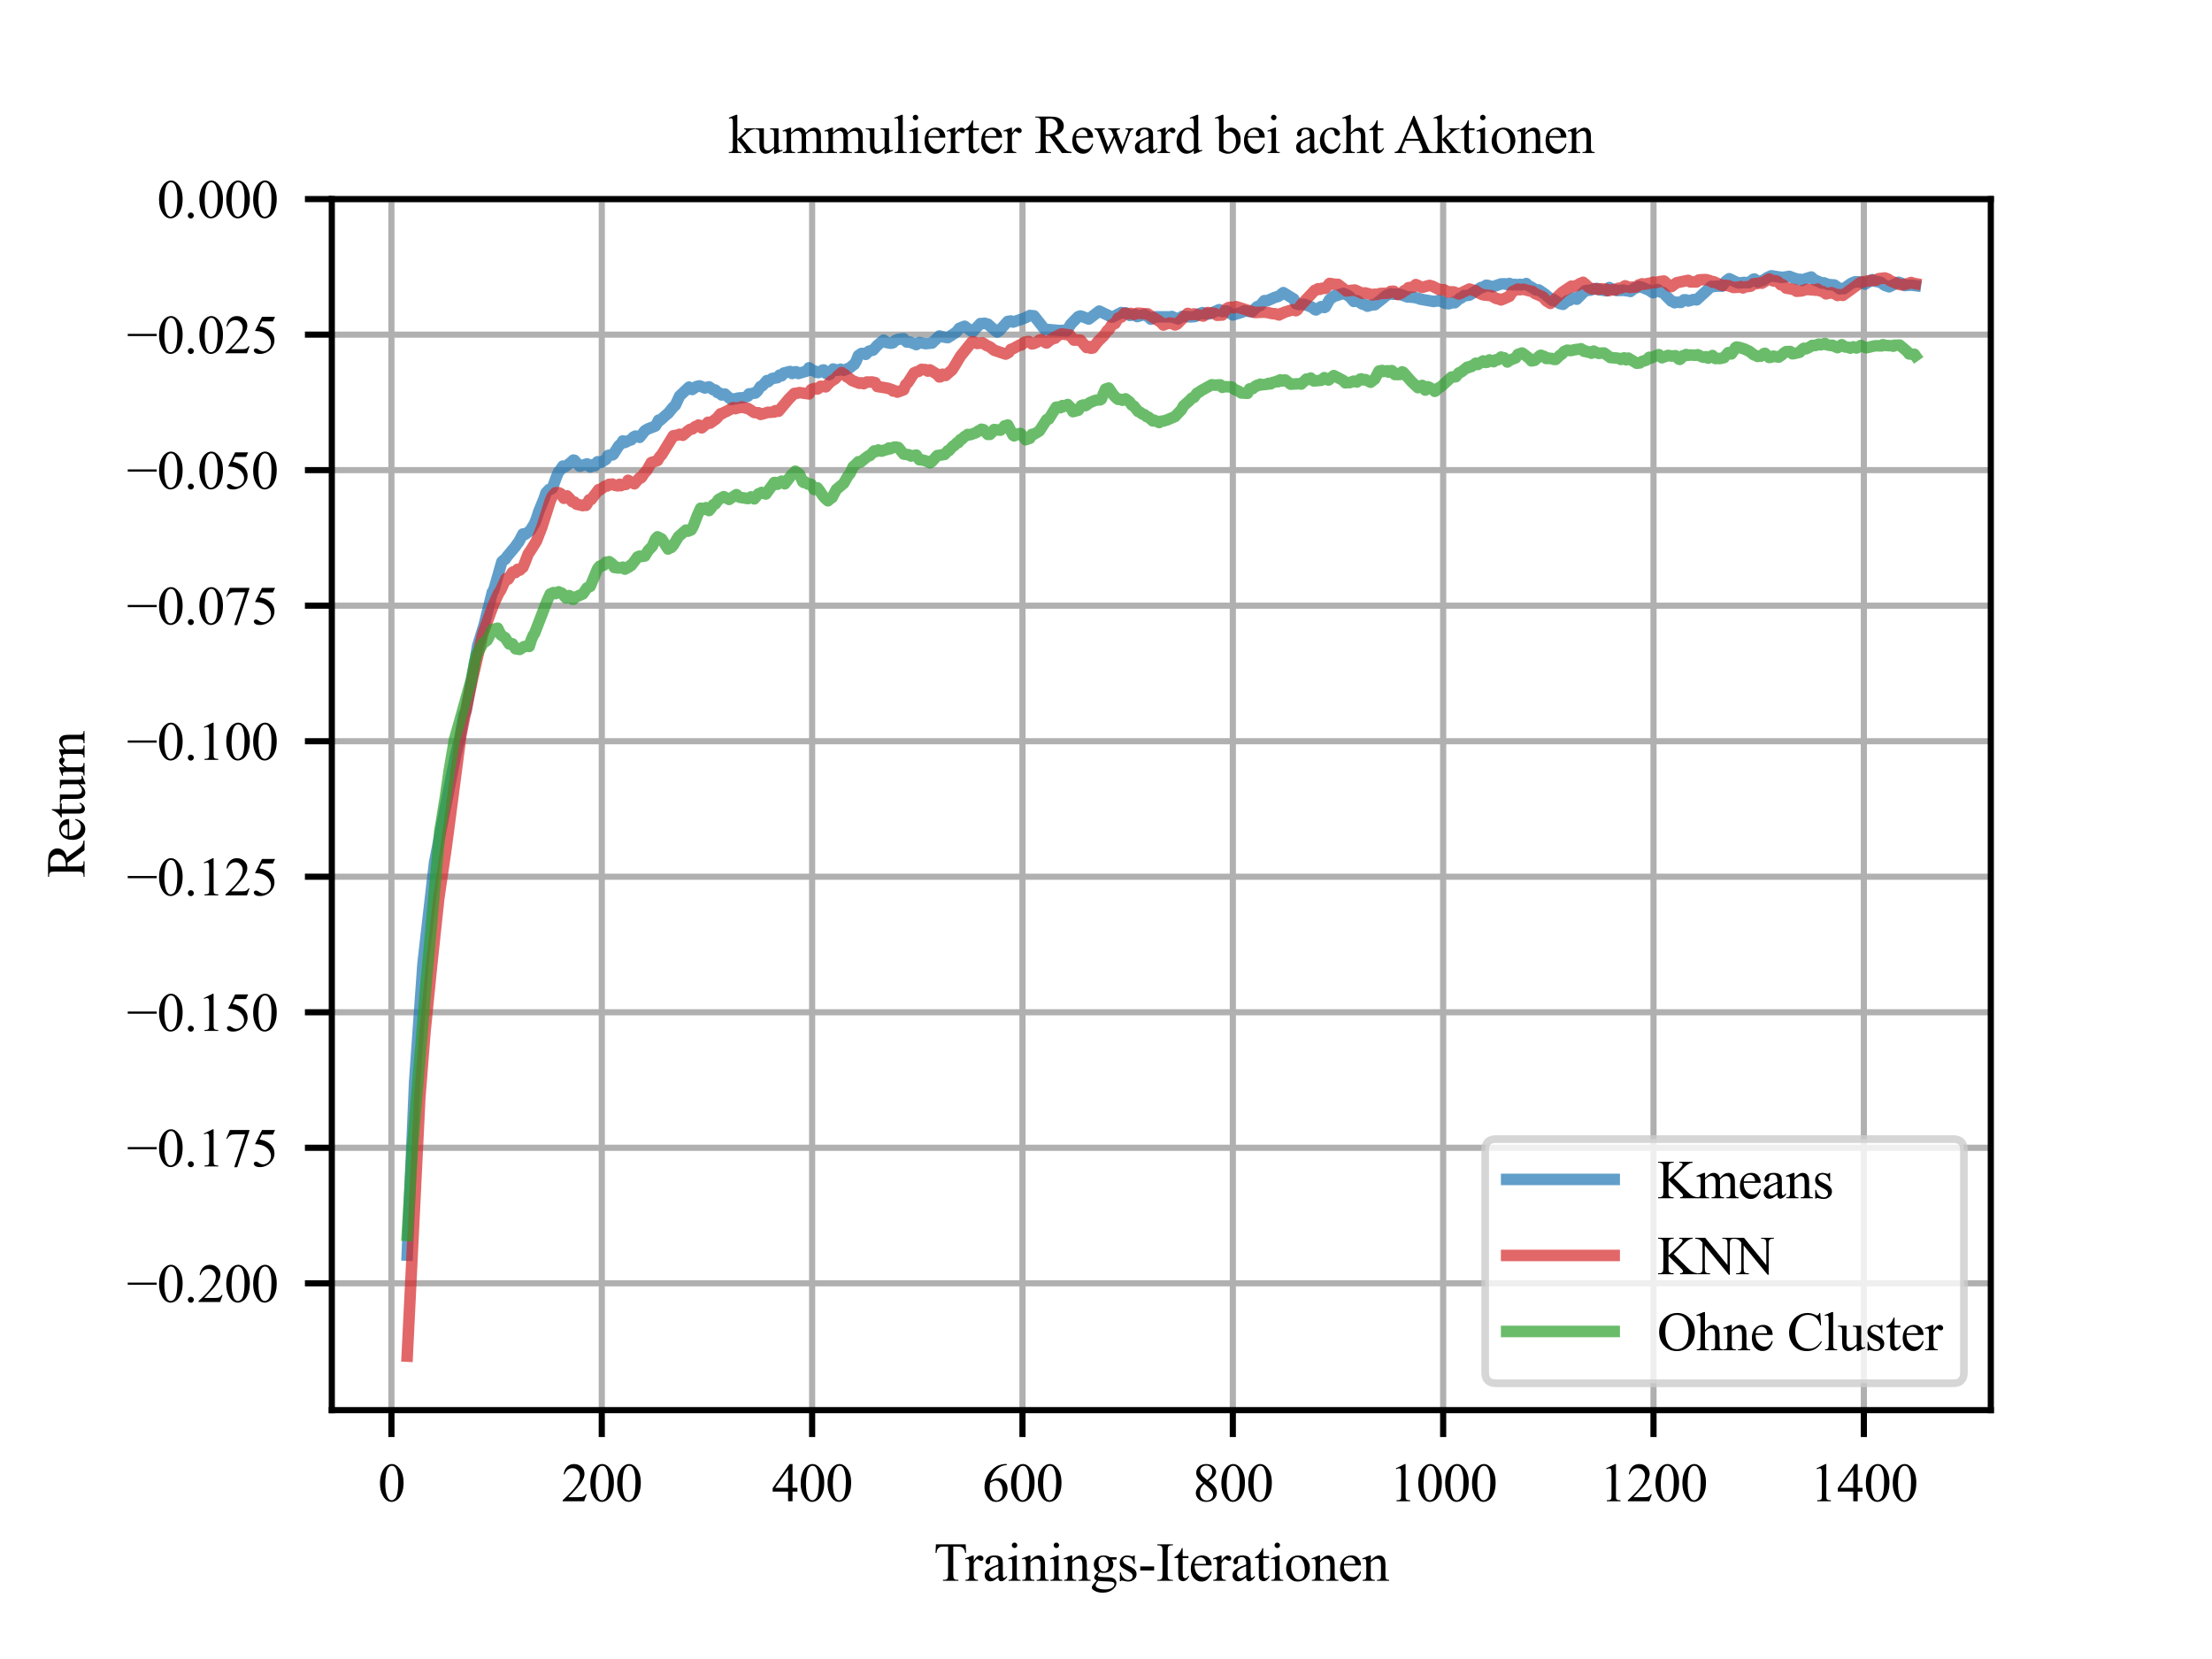 <?xml version="1.0" encoding="utf-8" standalone="no"?>
<!DOCTYPE svg PUBLIC "-//W3C//DTD SVG 1.1//EN"
  "http://www.w3.org/Graphics/SVG/1.1/DTD/svg11.dtd">
<svg xmlns:xlink="http://www.w3.org/1999/xlink" width="288pt" height="216pt" viewBox="0 0 288 216" xmlns="http://www.w3.org/2000/svg" version="1.1">
 <defs>
  <style type="text/css">*{stroke-linejoin: round; stroke-linecap: butt}</style>
 </defs>
 <g id="figure_1">
  <g id="patch_1">
   <path d="M 0 216 
L 288 216 
L 288 0 
L 0 0 
z
" style="fill: #ffffff"/>
  </g>
  <g id="axes_1">
   <g id="patch_2">
    <path d="M 43.2 183.6 
L 259.2 183.6 
L 259.2 25.92 
L 43.2 25.92 
z
" style="fill: #ffffff"/>
   </g>
   <g id="matplotlib.axis_1">
    <g id="xtick_1">
     <g id="line2d_1">
      <path d="M 50.964 183.6 
L 50.964 25.92 
" clip-path="url(#pb18a71beb9)" style="fill: none; stroke: #b0b0b0; stroke-width: 0.8; stroke-linecap: square"/>
     </g>
     <g id="line2d_2">
      <defs>
       <path id="m994390193f" d="M 0 0 
L 0 3.5 
" style="stroke: #000000; stroke-width: 0.8"/>
      </defs>
      <g>
       <use xlink:href="#m994390193f" x="50.964" y="183.6" style="stroke: #000000; stroke-width: 0.8"/>
      </g>
     </g>
     <g id="text_1">
      <!-- 0 -->
      <g transform="translate(49.214 195.461) scale(0.07 -0.07)">
       <defs>
        <path id="TimesNewRomanPSMT-30" d="M 231 2094 
Q 231 2819 450 3342 
Q 669 3866 1031 4122 
Q 1313 4325 1613 4325 
Q 2100 4325 2488 3828 
Q 2972 3213 2972 2159 
Q 2972 1422 2759 906 
Q 2547 391 2217 158 
Q 1888 -75 1581 -75 
Q 975 -75 572 641 
Q 231 1244 231 2094 
z
M 844 2016 
Q 844 1141 1059 588 
Q 1238 122 1591 122 
Q 1759 122 1940 273 
Q 2122 425 2216 781 
Q 2359 1319 2359 2297 
Q 2359 3022 2209 3506 
Q 2097 3866 1919 4016 
Q 1791 4119 1609 4119 
Q 1397 4119 1231 3928 
Q 1006 3669 925 3112 
Q 844 2556 844 2016 
z
" transform="scale(0.016)"/>
       </defs>
       <use xlink:href="#TimesNewRomanPSMT-30"/>
      </g>
     </g>
    </g>
    <g id="xtick_2">
     <g id="line2d_3">
      <path d="M 78.351 183.6 
L 78.351 25.92 
" clip-path="url(#pb18a71beb9)" style="fill: none; stroke: #b0b0b0; stroke-width: 0.8; stroke-linecap: square"/>
     </g>
     <g id="line2d_4">
      <g>
       <use xlink:href="#m994390193f" x="78.351" y="183.6" style="stroke: #000000; stroke-width: 0.8"/>
      </g>
     </g>
     <g id="text_2">
      <!-- 200 -->
      <g transform="translate(73.101 195.461) scale(0.07 -0.07)">
       <defs>
        <path id="TimesNewRomanPSMT-32" d="M 2934 816 
L 2638 0 
L 138 0 
L 138 116 
Q 1241 1122 1691 1759 
Q 2141 2397 2141 2925 
Q 2141 3328 1894 3587 
Q 1647 3847 1303 3847 
Q 991 3847 742 3664 
Q 494 3481 375 3128 
L 259 3128 
Q 338 3706 661 4015 
Q 984 4325 1469 4325 
Q 1984 4325 2329 3994 
Q 2675 3663 2675 3213 
Q 2675 2891 2525 2569 
Q 2294 2063 1775 1497 
Q 997 647 803 472 
L 1909 472 
Q 2247 472 2383 497 
Q 2519 522 2628 598 
Q 2738 675 2819 816 
L 2934 816 
z
" transform="scale(0.016)"/>
       </defs>
       <use xlink:href="#TimesNewRomanPSMT-32"/>
       <use xlink:href="#TimesNewRomanPSMT-30" x="50"/>
       <use xlink:href="#TimesNewRomanPSMT-30" x="100"/>
      </g>
     </g>
    </g>
    <g id="xtick_3">
     <g id="line2d_5">
      <path d="M 105.738 183.6 
L 105.738 25.92 
" clip-path="url(#pb18a71beb9)" style="fill: none; stroke: #b0b0b0; stroke-width: 0.8; stroke-linecap: square"/>
     </g>
     <g id="line2d_6">
      <g>
       <use xlink:href="#m994390193f" x="105.738" y="183.6" style="stroke: #000000; stroke-width: 0.8"/>
      </g>
     </g>
     <g id="text_3">
      <!-- 400 -->
      <g transform="translate(100.488 195.461) scale(0.07 -0.07)">
       <defs>
        <path id="TimesNewRomanPSMT-34" d="M 2978 1563 
L 2978 1119 
L 2409 1119 
L 2409 0 
L 1894 0 
L 1894 1119 
L 100 1119 
L 100 1519 
L 2066 4325 
L 2409 4325 
L 2409 1563 
L 2978 1563 
z
M 1894 1563 
L 1894 3666 
L 406 1563 
L 1894 1563 
z
" transform="scale(0.016)"/>
       </defs>
       <use xlink:href="#TimesNewRomanPSMT-34"/>
       <use xlink:href="#TimesNewRomanPSMT-30" x="50"/>
       <use xlink:href="#TimesNewRomanPSMT-30" x="100"/>
      </g>
     </g>
    </g>
    <g id="xtick_4">
     <g id="line2d_7">
      <path d="M 133.125 183.6 
L 133.125 25.92 
" clip-path="url(#pb18a71beb9)" style="fill: none; stroke: #b0b0b0; stroke-width: 0.8; stroke-linecap: square"/>
     </g>
     <g id="line2d_8">
      <g>
       <use xlink:href="#m994390193f" x="133.125" y="183.6" style="stroke: #000000; stroke-width: 0.8"/>
      </g>
     </g>
     <g id="text_4">
      <!-- 600 -->
      <g transform="translate(127.875 195.461) scale(0.07 -0.07)">
       <defs>
        <path id="TimesNewRomanPSMT-36" d="M 2869 4325 
L 2869 4209 
Q 2456 4169 2195 4045 
Q 1934 3922 1679 3669 
Q 1425 3416 1258 3105 
Q 1091 2794 978 2366 
Q 1428 2675 1881 2675 
Q 2316 2675 2634 2325 
Q 2953 1975 2953 1425 
Q 2953 894 2631 456 
Q 2244 -75 1606 -75 
Q 1172 -75 869 213 
Q 275 772 275 1663 
Q 275 2231 503 2743 
Q 731 3256 1154 3653 
Q 1578 4050 1965 4187 
Q 2353 4325 2688 4325 
L 2869 4325 
z
M 925 2138 
Q 869 1716 869 1456 
Q 869 1156 980 804 
Q 1091 453 1309 247 
Q 1469 100 1697 100 
Q 1969 100 2183 356 
Q 2397 613 2397 1088 
Q 2397 1622 2184 2012 
Q 1972 2403 1581 2403 
Q 1463 2403 1327 2353 
Q 1191 2303 925 2138 
z
" transform="scale(0.016)"/>
       </defs>
       <use xlink:href="#TimesNewRomanPSMT-36"/>
       <use xlink:href="#TimesNewRomanPSMT-30" x="50"/>
       <use xlink:href="#TimesNewRomanPSMT-30" x="100"/>
      </g>
     </g>
    </g>
    <g id="xtick_5">
     <g id="line2d_9">
      <path d="M 160.512 183.6 
L 160.512 25.92 
" clip-path="url(#pb18a71beb9)" style="fill: none; stroke: #b0b0b0; stroke-width: 0.8; stroke-linecap: square"/>
     </g>
     <g id="line2d_10">
      <g>
       <use xlink:href="#m994390193f" x="160.512" y="183.6" style="stroke: #000000; stroke-width: 0.8"/>
      </g>
     </g>
     <g id="text_5">
      <!-- 800 -->
      <g transform="translate(155.262 195.461) scale(0.07 -0.07)">
       <defs>
        <path id="TimesNewRomanPSMT-38" d="M 1228 2134 
Q 725 2547 579 2797 
Q 434 3047 434 3316 
Q 434 3728 753 4026 
Q 1072 4325 1600 4325 
Q 2113 4325 2425 4047 
Q 2738 3769 2738 3413 
Q 2738 3175 2569 2928 
Q 2400 2681 1866 2347 
Q 2416 1922 2594 1678 
Q 2831 1359 2831 1006 
Q 2831 559 2490 242 
Q 2150 -75 1597 -75 
Q 994 -75 656 303 
Q 388 606 388 966 
Q 388 1247 577 1523 
Q 766 1800 1228 2134 
z
M 1719 2469 
Q 2094 2806 2194 3001 
Q 2294 3197 2294 3444 
Q 2294 3772 2109 3958 
Q 1925 4144 1606 4144 
Q 1288 4144 1088 3959 
Q 888 3775 888 3528 
Q 888 3366 970 3203 
Q 1053 3041 1206 2894 
L 1719 2469 
z
M 1375 2016 
Q 1116 1797 991 1539 
Q 866 1281 866 981 
Q 866 578 1086 336 
Q 1306 94 1647 94 
Q 1984 94 2187 284 
Q 2391 475 2391 747 
Q 2391 972 2272 1150 
Q 2050 1481 1375 2016 
z
" transform="scale(0.016)"/>
       </defs>
       <use xlink:href="#TimesNewRomanPSMT-38"/>
       <use xlink:href="#TimesNewRomanPSMT-30" x="50"/>
       <use xlink:href="#TimesNewRomanPSMT-30" x="100"/>
      </g>
     </g>
    </g>
    <g id="xtick_6">
     <g id="line2d_11">
      <path d="M 187.898 183.6 
L 187.898 25.92 
" clip-path="url(#pb18a71beb9)" style="fill: none; stroke: #b0b0b0; stroke-width: 0.8; stroke-linecap: square"/>
     </g>
     <g id="line2d_12">
      <g>
       <use xlink:href="#m994390193f" x="187.898" y="183.6" style="stroke: #000000; stroke-width: 0.8"/>
      </g>
     </g>
     <g id="text_6">
      <!-- 1000 -->
      <g transform="translate(180.898 195.461) scale(0.07 -0.07)">
       <defs>
        <path id="TimesNewRomanPSMT-31" d="M 750 3822 
L 1781 4325 
L 1884 4325 
L 1884 747 
Q 1884 391 1914 303 
Q 1944 216 2037 169 
Q 2131 122 2419 116 
L 2419 0 
L 825 0 
L 825 116 
Q 1125 122 1212 167 
Q 1300 213 1334 289 
Q 1369 366 1369 747 
L 1369 3034 
Q 1369 3497 1338 3628 
Q 1316 3728 1258 3775 
Q 1200 3822 1119 3822 
Q 1003 3822 797 3725 
L 750 3822 
z
" transform="scale(0.016)"/>
       </defs>
       <use xlink:href="#TimesNewRomanPSMT-31"/>
       <use xlink:href="#TimesNewRomanPSMT-30" x="50"/>
       <use xlink:href="#TimesNewRomanPSMT-30" x="100"/>
       <use xlink:href="#TimesNewRomanPSMT-30" x="150"/>
      </g>
     </g>
    </g>
    <g id="xtick_7">
     <g id="line2d_13">
      <path d="M 215.285 183.6 
L 215.285 25.92 
" clip-path="url(#pb18a71beb9)" style="fill: none; stroke: #b0b0b0; stroke-width: 0.8; stroke-linecap: square"/>
     </g>
     <g id="line2d_14">
      <g>
       <use xlink:href="#m994390193f" x="215.285" y="183.6" style="stroke: #000000; stroke-width: 0.8"/>
      </g>
     </g>
     <g id="text_7">
      <!-- 1200 -->
      <g transform="translate(208.285 195.461) scale(0.07 -0.07)">
       <use xlink:href="#TimesNewRomanPSMT-31"/>
       <use xlink:href="#TimesNewRomanPSMT-32" x="50"/>
       <use xlink:href="#TimesNewRomanPSMT-30" x="100"/>
       <use xlink:href="#TimesNewRomanPSMT-30" x="150"/>
      </g>
     </g>
    </g>
    <g id="xtick_8">
     <g id="line2d_15">
      <path d="M 242.672 183.6 
L 242.672 25.92 
" clip-path="url(#pb18a71beb9)" style="fill: none; stroke: #b0b0b0; stroke-width: 0.8; stroke-linecap: square"/>
     </g>
     <g id="line2d_16">
      <g>
       <use xlink:href="#m994390193f" x="242.672" y="183.6" style="stroke: #000000; stroke-width: 0.8"/>
      </g>
     </g>
     <g id="text_8">
      <!-- 1400 -->
      <g transform="translate(235.672 195.461) scale(0.07 -0.07)">
       <use xlink:href="#TimesNewRomanPSMT-31"/>
       <use xlink:href="#TimesNewRomanPSMT-34" x="50"/>
       <use xlink:href="#TimesNewRomanPSMT-30" x="100"/>
       <use xlink:href="#TimesNewRomanPSMT-30" x="150"/>
      </g>
     </g>
    </g>
    <g id="text_9">
     <!-- Trainings-Iterationen -->
     <g transform="translate(121.585 205.819) scale(0.07 -0.07)">
      <defs>
       <path id="TimesNewRomanPSMT-54" d="M 3703 4238 
L 3750 3244 
L 3631 3244 
Q 3597 3506 3538 3619 
Q 3441 3800 3280 3886 
Q 3119 3972 2856 3972 
L 2259 3972 
L 2259 734 
Q 2259 344 2344 247 
Q 2463 116 2709 116 
L 2856 116 
L 2856 0 
L 1059 0 
L 1059 116 
L 1209 116 
Q 1478 116 1591 278 
Q 1659 378 1659 734 
L 1659 3972 
L 1150 3972 
Q 853 3972 728 3928 
Q 566 3869 450 3700 
Q 334 3531 313 3244 
L 194 3244 
L 244 4238 
L 3703 4238 
z
" transform="scale(0.016)"/>
       <path id="TimesNewRomanPSMT-72" d="M 1038 2947 
L 1038 2303 
Q 1397 2947 1775 2947 
Q 1947 2947 2059 2842 
Q 2172 2738 2172 2600 
Q 2172 2478 2090 2393 
Q 2009 2309 1897 2309 
Q 1788 2309 1652 2417 
Q 1516 2525 1450 2525 
Q 1394 2525 1328 2463 
Q 1188 2334 1038 2041 
L 1038 669 
Q 1038 431 1097 309 
Q 1138 225 1241 169 
Q 1344 113 1538 113 
L 1538 0 
L 72 0 
L 72 113 
Q 291 113 397 181 
Q 475 231 506 341 
Q 522 394 522 644 
L 522 1753 
Q 522 2253 501 2348 
Q 481 2444 426 2487 
Q 372 2531 291 2531 
Q 194 2531 72 2484 
L 41 2597 
L 906 2947 
L 1038 2947 
z
" transform="scale(0.016)"/>
       <path id="TimesNewRomanPSMT-61" d="M 1822 413 
Q 1381 72 1269 19 
Q 1100 -59 909 -59 
Q 613 -59 420 144 
Q 228 347 228 678 
Q 228 888 322 1041 
Q 450 1253 767 1440 
Q 1084 1628 1822 1897 
L 1822 2009 
Q 1822 2438 1686 2597 
Q 1550 2756 1291 2756 
Q 1094 2756 978 2650 
Q 859 2544 859 2406 
L 866 2225 
Q 866 2081 792 2003 
Q 719 1925 600 1925 
Q 484 1925 411 2006 
Q 338 2088 338 2228 
Q 338 2497 613 2722 
Q 888 2947 1384 2947 
Q 1766 2947 2009 2819 
Q 2194 2722 2281 2516 
Q 2338 2381 2338 1966 
L 2338 994 
Q 2338 584 2353 492 
Q 2369 400 2405 369 
Q 2441 338 2488 338 
Q 2538 338 2575 359 
Q 2641 400 2828 588 
L 2828 413 
Q 2478 -56 2159 -56 
Q 2006 -56 1915 50 
Q 1825 156 1822 413 
z
M 1822 616 
L 1822 1706 
Q 1350 1519 1213 1441 
Q 966 1303 859 1153 
Q 753 1003 753 825 
Q 753 600 887 451 
Q 1022 303 1197 303 
Q 1434 303 1822 616 
z
" transform="scale(0.016)"/>
       <path id="TimesNewRomanPSMT-69" d="M 928 4444 
Q 1059 4444 1151 4351 
Q 1244 4259 1244 4128 
Q 1244 3997 1151 3903 
Q 1059 3809 928 3809 
Q 797 3809 703 3903 
Q 609 3997 609 4128 
Q 609 4259 701 4351 
Q 794 4444 928 4444 
z
M 1188 2947 
L 1188 647 
Q 1188 378 1227 289 
Q 1266 200 1342 156 
Q 1419 113 1622 113 
L 1622 0 
L 231 0 
L 231 113 
Q 441 113 512 153 
Q 584 194 626 287 
Q 669 381 669 647 
L 669 1750 
Q 669 2216 641 2353 
Q 619 2453 572 2492 
Q 525 2531 444 2531 
Q 356 2531 231 2484 
L 188 2597 
L 1050 2947 
L 1188 2947 
z
" transform="scale(0.016)"/>
       <path id="TimesNewRomanPSMT-6e" d="M 1034 2341 
Q 1538 2947 1994 2947 
Q 2228 2947 2397 2830 
Q 2566 2713 2666 2444 
Q 2734 2256 2734 1869 
L 2734 647 
Q 2734 375 2778 278 
Q 2813 200 2889 156 
Q 2966 113 3172 113 
L 3172 0 
L 1756 0 
L 1756 113 
L 1816 113 
Q 2016 113 2095 173 
Q 2175 234 2206 353 
Q 2219 400 2219 647 
L 2219 1819 
Q 2219 2209 2117 2386 
Q 2016 2563 1775 2563 
Q 1403 2563 1034 2156 
L 1034 647 
Q 1034 356 1069 288 
Q 1113 197 1189 155 
Q 1266 113 1500 113 
L 1500 0 
L 84 0 
L 84 113 
L 147 113 
Q 366 113 442 223 
Q 519 334 519 647 
L 519 1709 
Q 519 2225 495 2337 
Q 472 2450 423 2490 
Q 375 2531 294 2531 
Q 206 2531 84 2484 
L 38 2597 
L 900 2947 
L 1034 2947 
L 1034 2341 
z
" transform="scale(0.016)"/>
       <path id="TimesNewRomanPSMT-67" d="M 966 1044 
Q 703 1172 562 1401 
Q 422 1631 422 1909 
Q 422 2334 742 2640 
Q 1063 2947 1563 2947 
Q 1972 2947 2272 2747 
L 2878 2747 
Q 3013 2747 3034 2739 
Q 3056 2731 3066 2713 
Q 3084 2684 3084 2613 
Q 3084 2531 3069 2500 
Q 3059 2484 3036 2475 
Q 3013 2466 2878 2466 
L 2506 2466 
Q 2681 2241 2681 1891 
Q 2681 1491 2375 1206 
Q 2069 922 1553 922 
Q 1341 922 1119 984 
Q 981 866 932 777 
Q 884 688 884 625 
Q 884 572 936 522 
Q 988 472 1138 450 
Q 1225 438 1575 428 
Q 2219 413 2409 384 
Q 2700 344 2873 169 
Q 3047 -6 3047 -263 
Q 3047 -616 2716 -925 
Q 2228 -1381 1444 -1381 
Q 841 -1381 425 -1109 
Q 191 -953 191 -784 
Q 191 -709 225 -634 
Q 278 -519 444 -313 
Q 466 -284 763 25 
Q 600 122 533 198 
Q 466 275 466 372 
Q 466 481 555 628 
Q 644 775 966 1044 
z
M 1509 2797 
Q 1278 2797 1122 2612 
Q 966 2428 966 2047 
Q 966 1553 1178 1281 
Q 1341 1075 1591 1075 
Q 1828 1075 1981 1253 
Q 2134 1431 2134 1813 
Q 2134 2309 1919 2591 
Q 1759 2797 1509 2797 
z
M 934 0 
Q 788 -159 713 -296 
Q 638 -434 638 -550 
Q 638 -700 819 -813 
Q 1131 -1006 1722 -1006 
Q 2284 -1006 2551 -807 
Q 2819 -609 2819 -384 
Q 2819 -222 2659 -153 
Q 2497 -84 2016 -72 
Q 1313 -53 934 0 
z
" transform="scale(0.016)"/>
       <path id="TimesNewRomanPSMT-73" d="M 2050 2947 
L 2050 1972 
L 1947 1972 
Q 1828 2431 1642 2597 
Q 1456 2763 1169 2763 
Q 950 2763 815 2647 
Q 681 2531 681 2391 
Q 681 2216 781 2091 
Q 878 1963 1175 1819 
L 1631 1597 
Q 2266 1288 2266 781 
Q 2266 391 1970 151 
Q 1675 -88 1309 -88 
Q 1047 -88 709 6 
Q 606 38 541 38 
Q 469 38 428 -44 
L 325 -44 
L 325 978 
L 428 978 
Q 516 541 762 319 
Q 1009 97 1316 97 
Q 1531 97 1667 223 
Q 1803 350 1803 528 
Q 1803 744 1651 891 
Q 1500 1038 1047 1263 
Q 594 1488 453 1669 
Q 313 1847 313 2119 
Q 313 2472 555 2709 
Q 797 2947 1181 2947 
Q 1350 2947 1591 2875 
Q 1750 2828 1803 2828 
Q 1853 2828 1881 2850 
Q 1909 2872 1947 2947 
L 2050 2947 
z
" transform="scale(0.016)"/>
       <path id="TimesNewRomanPSMT-2d" d="M 259 1672 
L 1875 1672 
L 1875 1200 
L 259 1200 
L 259 1672 
z
" transform="scale(0.016)"/>
       <path id="TimesNewRomanPSMT-49" d="M 1975 116 
L 1975 0 
L 159 0 
L 159 116 
L 309 116 
Q 572 116 691 269 
Q 766 369 766 750 
L 766 3488 
Q 766 3809 725 3913 
Q 694 3991 597 4047 
Q 459 4122 309 4122 
L 159 4122 
L 159 4238 
L 1975 4238 
L 1975 4122 
L 1822 4122 
Q 1563 4122 1444 3969 
Q 1366 3869 1366 3488 
L 1366 750 
Q 1366 428 1406 325 
Q 1438 247 1538 191 
Q 1672 116 1822 116 
L 1975 116 
z
" transform="scale(0.016)"/>
       <path id="TimesNewRomanPSMT-74" d="M 1031 3803 
L 1031 2863 
L 1700 2863 
L 1700 2644 
L 1031 2644 
L 1031 788 
Q 1031 509 1111 412 
Q 1191 316 1316 316 
Q 1419 316 1516 380 
Q 1613 444 1666 569 
L 1788 569 
Q 1678 263 1478 108 
Q 1278 -47 1066 -47 
Q 922 -47 784 33 
Q 647 113 581 261 
Q 516 409 516 719 
L 516 2644 
L 63 2644 
L 63 2747 
Q 234 2816 414 2980 
Q 594 3144 734 3369 
Q 806 3488 934 3803 
L 1031 3803 
z
" transform="scale(0.016)"/>
       <path id="TimesNewRomanPSMT-65" d="M 681 1784 
Q 678 1147 991 784 
Q 1303 422 1725 422 
Q 2006 422 2214 576 
Q 2422 731 2563 1106 
L 2659 1044 
Q 2594 616 2278 264 
Q 1963 -88 1488 -88 
Q 972 -88 605 314 
Q 238 716 238 1394 
Q 238 2128 614 2539 
Q 991 2950 1559 2950 
Q 2041 2950 2350 2633 
Q 2659 2316 2659 1784 
L 681 1784 
z
M 681 1966 
L 2006 1966 
Q 1991 2241 1941 2353 
Q 1863 2528 1708 2628 
Q 1553 2728 1384 2728 
Q 1125 2728 920 2526 
Q 716 2325 681 1966 
z
" transform="scale(0.016)"/>
       <path id="TimesNewRomanPSMT-6f" d="M 1600 2947 
Q 2250 2947 2644 2453 
Q 2978 2031 2978 1484 
Q 2978 1100 2793 706 
Q 2609 313 2286 112 
Q 1963 -88 1566 -88 
Q 919 -88 538 428 
Q 216 863 216 1403 
Q 216 1797 411 2186 
Q 606 2575 925 2761 
Q 1244 2947 1600 2947 
z
M 1503 2744 
Q 1338 2744 1170 2645 
Q 1003 2547 900 2300 
Q 797 2053 797 1666 
Q 797 1041 1045 587 
Q 1294 134 1700 134 
Q 2003 134 2200 384 
Q 2397 634 2397 1244 
Q 2397 2006 2069 2444 
Q 1847 2744 1503 2744 
z
" transform="scale(0.016)"/>
      </defs>
      <use xlink:href="#TimesNewRomanPSMT-54"/>
      <use xlink:href="#TimesNewRomanPSMT-72" x="57.584"/>
      <use xlink:href="#TimesNewRomanPSMT-61" x="90.885"/>
      <use xlink:href="#TimesNewRomanPSMT-69" x="135.27"/>
      <use xlink:href="#TimesNewRomanPSMT-6e" x="163.053"/>
      <use xlink:href="#TimesNewRomanPSMT-69" x="213.053"/>
      <use xlink:href="#TimesNewRomanPSMT-6e" x="240.836"/>
      <use xlink:href="#TimesNewRomanPSMT-67" x="290.836"/>
      <use xlink:href="#TimesNewRomanPSMT-73" x="340.836"/>
      <use xlink:href="#TimesNewRomanPSMT-2d" x="379.752"/>
      <use xlink:href="#TimesNewRomanPSMT-49" x="413.053"/>
      <use xlink:href="#TimesNewRomanPSMT-74" x="446.354"/>
      <use xlink:href="#TimesNewRomanPSMT-65" x="474.137"/>
      <use xlink:href="#TimesNewRomanPSMT-72" x="518.521"/>
      <use xlink:href="#TimesNewRomanPSMT-61" x="551.822"/>
      <use xlink:href="#TimesNewRomanPSMT-74" x="596.207"/>
      <use xlink:href="#TimesNewRomanPSMT-69" x="623.99"/>
      <use xlink:href="#TimesNewRomanPSMT-6f" x="651.773"/>
      <use xlink:href="#TimesNewRomanPSMT-6e" x="701.773"/>
      <use xlink:href="#TimesNewRomanPSMT-65" x="751.773"/>
      <use xlink:href="#TimesNewRomanPSMT-6e" x="796.158"/>
     </g>
    </g>
   </g>
   <g id="matplotlib.axis_2">
    <g id="ytick_1">
     <g id="line2d_17">
      <path d="M 43.2 167.088 
L 259.2 167.088 
" clip-path="url(#pb18a71beb9)" style="fill: none; stroke: #b0b0b0; stroke-width: 0.8; stroke-linecap: square"/>
     </g>
     <g id="line2d_18">
      <defs>
       <path id="m2724facd93" d="M 0 0 
L -3.5 0 
" style="stroke: #000000; stroke-width: 0.8"/>
      </defs>
      <g>
       <use xlink:href="#m2724facd93" x="43.2" y="167.088" style="stroke: #000000; stroke-width: 0.8"/>
      </g>
     </g>
     <g id="text_10">
      <!-- −0.200 -->
      <g transform="translate(16.503 169.519) scale(0.07 -0.07)">
       <defs>
        <path id="TimesNewRomanPSMT-2212" d="M 3484 2000 
L 116 2000 
L 116 2256 
L 3484 2256 
L 3484 2000 
z
" transform="scale(0.016)"/>
        <path id="TimesNewRomanPSMT-2e" d="M 800 606 
Q 947 606 1047 504 
Q 1147 403 1147 259 
Q 1147 116 1045 14 
Q 944 -88 800 -88 
Q 656 -88 554 14 
Q 453 116 453 259 
Q 453 406 554 506 
Q 656 606 800 606 
z
" transform="scale(0.016)"/>
       </defs>
       <use xlink:href="#TimesNewRomanPSMT-2212"/>
       <use xlink:href="#TimesNewRomanPSMT-30" x="56.396"/>
       <use xlink:href="#TimesNewRomanPSMT-2e" x="106.396"/>
       <use xlink:href="#TimesNewRomanPSMT-32" x="131.396"/>
       <use xlink:href="#TimesNewRomanPSMT-30" x="181.396"/>
       <use xlink:href="#TimesNewRomanPSMT-30" x="231.396"/>
      </g>
     </g>
    </g>
    <g id="ytick_2">
     <g id="line2d_19">
      <path d="M 43.2 149.442 
L 259.2 149.442 
" clip-path="url(#pb18a71beb9)" style="fill: none; stroke: #b0b0b0; stroke-width: 0.8; stroke-linecap: square"/>
     </g>
     <g id="line2d_20">
      <g>
       <use xlink:href="#m2724facd93" x="43.2" y="149.442" style="stroke: #000000; stroke-width: 0.8"/>
      </g>
     </g>
     <g id="text_11">
      <!-- −0.175 -->
      <g transform="translate(16.503 151.873) scale(0.07 -0.07)">
       <defs>
        <path id="TimesNewRomanPSMT-37" d="M 644 4238 
L 2916 4238 
L 2916 4119 
L 1503 -88 
L 1153 -88 
L 2419 3728 
L 1253 3728 
Q 900 3728 750 3644 
Q 488 3500 328 3200 
L 238 3234 
L 644 4238 
z
" transform="scale(0.016)"/>
        <path id="TimesNewRomanPSMT-35" d="M 2778 4238 
L 2534 3706 
L 1259 3706 
L 981 3138 
Q 1809 3016 2294 2522 
Q 2709 2097 2709 1522 
Q 2709 1188 2573 903 
Q 2438 619 2231 419 
Q 2025 219 1772 97 
Q 1413 -75 1034 -75 
Q 653 -75 479 54 
Q 306 184 306 341 
Q 306 428 378 495 
Q 450 563 559 563 
Q 641 563 702 538 
Q 763 513 909 409 
Q 1144 247 1384 247 
Q 1750 247 2026 523 
Q 2303 800 2303 1197 
Q 2303 1581 2056 1914 
Q 1809 2247 1375 2428 
Q 1034 2569 447 2591 
L 1259 4238 
L 2778 4238 
z
" transform="scale(0.016)"/>
       </defs>
       <use xlink:href="#TimesNewRomanPSMT-2212"/>
       <use xlink:href="#TimesNewRomanPSMT-30" x="56.396"/>
       <use xlink:href="#TimesNewRomanPSMT-2e" x="106.396"/>
       <use xlink:href="#TimesNewRomanPSMT-31" x="131.396"/>
       <use xlink:href="#TimesNewRomanPSMT-37" x="181.396"/>
       <use xlink:href="#TimesNewRomanPSMT-35" x="231.396"/>
      </g>
     </g>
    </g>
    <g id="ytick_3">
     <g id="line2d_21">
      <path d="M 43.2 131.796 
L 259.2 131.796 
" clip-path="url(#pb18a71beb9)" style="fill: none; stroke: #b0b0b0; stroke-width: 0.8; stroke-linecap: square"/>
     </g>
     <g id="line2d_22">
      <g>
       <use xlink:href="#m2724facd93" x="43.2" y="131.796" style="stroke: #000000; stroke-width: 0.8"/>
      </g>
     </g>
     <g id="text_12">
      <!-- −0.150 -->
      <g transform="translate(16.503 134.226) scale(0.07 -0.07)">
       <use xlink:href="#TimesNewRomanPSMT-2212"/>
       <use xlink:href="#TimesNewRomanPSMT-30" x="56.396"/>
       <use xlink:href="#TimesNewRomanPSMT-2e" x="106.396"/>
       <use xlink:href="#TimesNewRomanPSMT-31" x="131.396"/>
       <use xlink:href="#TimesNewRomanPSMT-35" x="181.396"/>
       <use xlink:href="#TimesNewRomanPSMT-30" x="231.396"/>
      </g>
     </g>
    </g>
    <g id="ytick_4">
     <g id="line2d_23">
      <path d="M 43.2 114.15 
L 259.2 114.15 
" clip-path="url(#pb18a71beb9)" style="fill: none; stroke: #b0b0b0; stroke-width: 0.8; stroke-linecap: square"/>
     </g>
     <g id="line2d_24">
      <g>
       <use xlink:href="#m2724facd93" x="43.2" y="114.15" style="stroke: #000000; stroke-width: 0.8"/>
      </g>
     </g>
     <g id="text_13">
      <!-- −0.125 -->
      <g transform="translate(16.503 116.58) scale(0.07 -0.07)">
       <use xlink:href="#TimesNewRomanPSMT-2212"/>
       <use xlink:href="#TimesNewRomanPSMT-30" x="56.396"/>
       <use xlink:href="#TimesNewRomanPSMT-2e" x="106.396"/>
       <use xlink:href="#TimesNewRomanPSMT-31" x="131.396"/>
       <use xlink:href="#TimesNewRomanPSMT-32" x="181.396"/>
       <use xlink:href="#TimesNewRomanPSMT-35" x="231.396"/>
      </g>
     </g>
    </g>
    <g id="ytick_5">
     <g id="line2d_25">
      <path d="M 43.2 96.504 
L 259.2 96.504 
" clip-path="url(#pb18a71beb9)" style="fill: none; stroke: #b0b0b0; stroke-width: 0.8; stroke-linecap: square"/>
     </g>
     <g id="line2d_26">
      <g>
       <use xlink:href="#m2724facd93" x="43.2" y="96.504" style="stroke: #000000; stroke-width: 0.8"/>
      </g>
     </g>
     <g id="text_14">
      <!-- −0.100 -->
      <g transform="translate(16.503 98.934) scale(0.07 -0.07)">
       <use xlink:href="#TimesNewRomanPSMT-2212"/>
       <use xlink:href="#TimesNewRomanPSMT-30" x="56.396"/>
       <use xlink:href="#TimesNewRomanPSMT-2e" x="106.396"/>
       <use xlink:href="#TimesNewRomanPSMT-31" x="131.396"/>
       <use xlink:href="#TimesNewRomanPSMT-30" x="181.396"/>
       <use xlink:href="#TimesNewRomanPSMT-30" x="231.396"/>
      </g>
     </g>
    </g>
    <g id="ytick_6">
     <g id="line2d_27">
      <path d="M 43.2 78.858 
L 259.2 78.858 
" clip-path="url(#pb18a71beb9)" style="fill: none; stroke: #b0b0b0; stroke-width: 0.8; stroke-linecap: square"/>
     </g>
     <g id="line2d_28">
      <g>
       <use xlink:href="#m2724facd93" x="43.2" y="78.858" style="stroke: #000000; stroke-width: 0.8"/>
      </g>
     </g>
     <g id="text_15">
      <!-- −0.075 -->
      <g transform="translate(16.503 81.288) scale(0.07 -0.07)">
       <use xlink:href="#TimesNewRomanPSMT-2212"/>
       <use xlink:href="#TimesNewRomanPSMT-30" x="56.396"/>
       <use xlink:href="#TimesNewRomanPSMT-2e" x="106.396"/>
       <use xlink:href="#TimesNewRomanPSMT-30" x="131.396"/>
       <use xlink:href="#TimesNewRomanPSMT-37" x="181.396"/>
       <use xlink:href="#TimesNewRomanPSMT-35" x="231.396"/>
      </g>
     </g>
    </g>
    <g id="ytick_7">
     <g id="line2d_29">
      <path d="M 43.2 61.212 
L 259.2 61.212 
" clip-path="url(#pb18a71beb9)" style="fill: none; stroke: #b0b0b0; stroke-width: 0.8; stroke-linecap: square"/>
     </g>
     <g id="line2d_30">
      <g>
       <use xlink:href="#m2724facd93" x="43.2" y="61.212" style="stroke: #000000; stroke-width: 0.8"/>
      </g>
     </g>
     <g id="text_16">
      <!-- −0.050 -->
      <g transform="translate(16.503 63.642) scale(0.07 -0.07)">
       <use xlink:href="#TimesNewRomanPSMT-2212"/>
       <use xlink:href="#TimesNewRomanPSMT-30" x="56.396"/>
       <use xlink:href="#TimesNewRomanPSMT-2e" x="106.396"/>
       <use xlink:href="#TimesNewRomanPSMT-30" x="131.396"/>
       <use xlink:href="#TimesNewRomanPSMT-35" x="181.396"/>
       <use xlink:href="#TimesNewRomanPSMT-30" x="231.396"/>
      </g>
     </g>
    </g>
    <g id="ytick_8">
     <g id="line2d_31">
      <path d="M 43.2 43.566 
L 259.2 43.566 
" clip-path="url(#pb18a71beb9)" style="fill: none; stroke: #b0b0b0; stroke-width: 0.8; stroke-linecap: square"/>
     </g>
     <g id="line2d_32">
      <g>
       <use xlink:href="#m2724facd93" x="43.2" y="43.566" style="stroke: #000000; stroke-width: 0.8"/>
      </g>
     </g>
     <g id="text_17">
      <!-- −0.025 -->
      <g transform="translate(16.503 45.996) scale(0.07 -0.07)">
       <use xlink:href="#TimesNewRomanPSMT-2212"/>
       <use xlink:href="#TimesNewRomanPSMT-30" x="56.396"/>
       <use xlink:href="#TimesNewRomanPSMT-2e" x="106.396"/>
       <use xlink:href="#TimesNewRomanPSMT-30" x="131.396"/>
       <use xlink:href="#TimesNewRomanPSMT-32" x="181.396"/>
       <use xlink:href="#TimesNewRomanPSMT-35" x="231.396"/>
      </g>
     </g>
    </g>
    <g id="ytick_9">
     <g id="line2d_33">
      <path d="M 43.2 25.92 
L 259.2 25.92 
" clip-path="url(#pb18a71beb9)" style="fill: none; stroke: #b0b0b0; stroke-width: 0.8; stroke-linecap: square"/>
     </g>
     <g id="line2d_34">
      <g>
       <use xlink:href="#m2724facd93" x="43.2" y="25.92" style="stroke: #000000; stroke-width: 0.8"/>
      </g>
     </g>
     <g id="text_18">
      <!-- 0.000 -->
      <g transform="translate(20.45 28.35) scale(0.07 -0.07)">
       <use xlink:href="#TimesNewRomanPSMT-30"/>
       <use xlink:href="#TimesNewRomanPSMT-2e" x="50"/>
       <use xlink:href="#TimesNewRomanPSMT-30" x="75"/>
       <use xlink:href="#TimesNewRomanPSMT-30" x="125"/>
       <use xlink:href="#TimesNewRomanPSMT-30" x="175"/>
      </g>
     </g>
    </g>
    <g id="text_19">
     <!-- Return -->
     <g transform="translate(11.005 114.286) rotate(-90) scale(0.07 -0.07)">
      <defs>
       <path id="TimesNewRomanPSMT-52" d="M 4325 0 
L 3194 0 
L 1759 1981 
Q 1600 1975 1500 1975 
Q 1459 1975 1412 1976 
Q 1366 1978 1316 1981 
L 1316 750 
Q 1316 350 1403 253 
Q 1522 116 1759 116 
L 1925 116 
L 1925 0 
L 109 0 
L 109 116 
L 269 116 
Q 538 116 653 291 
Q 719 388 719 750 
L 719 3488 
Q 719 3888 631 3984 
Q 509 4122 269 4122 
L 109 4122 
L 109 4238 
L 1653 4238 
Q 2328 4238 2648 4139 
Q 2969 4041 3192 3777 
Q 3416 3513 3416 3147 
Q 3416 2756 3161 2468 
Q 2906 2181 2372 2063 
L 3247 847 
Q 3547 428 3762 290 
Q 3978 153 4325 116 
L 4325 0 
z
M 1316 2178 
Q 1375 2178 1419 2176 
Q 1463 2175 1491 2175 
Q 2097 2175 2405 2437 
Q 2713 2700 2713 3106 
Q 2713 3503 2464 3751 
Q 2216 4000 1806 4000 
Q 1625 4000 1316 3941 
L 1316 2178 
z
" transform="scale(0.016)"/>
       <path id="TimesNewRomanPSMT-75" d="M 2709 2863 
L 2709 1128 
Q 2709 631 2732 520 
Q 2756 409 2807 365 
Q 2859 322 2928 322 
Q 3025 322 3147 375 
L 3191 266 
L 2334 -88 
L 2194 -88 
L 2194 519 
Q 1825 119 1631 15 
Q 1438 -88 1222 -88 
Q 981 -88 804 51 
Q 628 191 559 409 
Q 491 628 491 1028 
L 491 2306 
Q 491 2509 447 2587 
Q 403 2666 317 2708 
Q 231 2750 6 2747 
L 6 2863 
L 1009 2863 
L 1009 947 
Q 1009 547 1148 422 
Q 1288 297 1484 297 
Q 1619 297 1789 381 
Q 1959 466 2194 703 
L 2194 2325 
Q 2194 2569 2105 2655 
Q 2016 2741 1734 2747 
L 1734 2863 
L 2709 2863 
z
" transform="scale(0.016)"/>
      </defs>
      <use xlink:href="#TimesNewRomanPSMT-52"/>
      <use xlink:href="#TimesNewRomanPSMT-65" x="66.699"/>
      <use xlink:href="#TimesNewRomanPSMT-74" x="111.084"/>
      <use xlink:href="#TimesNewRomanPSMT-75" x="138.867"/>
      <use xlink:href="#TimesNewRomanPSMT-72" x="188.867"/>
      <use xlink:href="#TimesNewRomanPSMT-6e" x="222.168"/>
     </g>
    </g>
   </g>
   <g id="line2d_35">
    <path d="M 53.018 163.413 
L 53.977 140.994 
L 55.072 125.483 
L 56.168 115.862 
L 56.578 112.297 
L 59.317 98.354 
L 59.865 96.084 
L 60.413 93.028 
L 60.55 92.881 
L 60.686 92.525 
L 61.645 87.204 
L 62.193 84.074 
L 63.014 81.445 
L 64.11 77.076 
L 64.247 76.928 
L 64.521 76.031 
L 65.342 73.14 
L 65.616 72.886 
L 65.753 72.841 
L 66.027 72.446 
L 67.122 71.128 
L 67.396 70.728 
L 67.533 70.578 
L 67.944 69.789 
L 68.081 69.524 
L 68.355 69.583 
L 68.629 69.382 
L 69.039 69.072 
L 69.587 68.183 
L 69.861 67.498 
L 70.135 66.629 
L 70.82 64.958 
L 71.093 64.158 
L 71.504 63.721 
L 71.778 63.664 
L 71.915 63.568 
L 72.463 62.052 
L 72.737 61.406 
L 72.874 61.298 
L 73.284 60.682 
L 73.421 60.837 
L 73.695 60.693 
L 74.38 60.162 
L 74.654 59.9 
L 74.791 59.929 
L 75.475 60.704 
L 76.434 60.392 
L 76.845 60.799 
L 77.256 60.475 
L 77.392 60.648 
L 77.529 60.574 
L 77.803 60.118 
L 78.214 60.229 
L 78.899 59.806 
L 79.173 59.297 
L 79.446 59.242 
L 79.72 59.24 
L 79.857 59.152 
L 80.542 58.075 
L 80.953 57.675 
L 81.09 57.408 
L 81.227 57.444 
L 81.364 57.614 
L 81.911 57.339 
L 82.185 57.263 
L 82.459 56.91 
L 82.733 56.774 
L 83.281 56.944 
L 83.555 56.606 
L 83.965 56.077 
L 84.376 55.839 
L 85.335 55.466 
L 85.472 55.246 
L 85.745 54.702 
L 85.882 54.774 
L 86.156 54.543 
L 86.704 54.046 
L 86.978 53.831 
L 87.663 52.996 
L 87.936 52.75 
L 88.484 51.561 
L 89.717 50.398 
L 89.99 50.69 
L 90.127 50.713 
L 90.675 50.33 
L 91.086 50.237 
L 91.771 50.517 
L 92.044 50.441 
L 92.318 50.367 
L 92.592 50.555 
L 92.866 50.748 
L 93.14 50.783 
L 93.414 51.108 
L 93.688 51.174 
L 93.962 51.424 
L 94.372 51.298 
L 94.92 51.793 
L 95.057 51.838 
L 95.194 52.017 
L 95.742 51.913 
L 96.152 51.822 
L 96.837 51.77 
L 97.385 51.577 
L 97.522 51.281 
L 97.933 51.249 
L 98.206 51.146 
L 98.343 51.181 
L 98.617 50.918 
L 99.028 50.313 
L 99.302 50.197 
L 99.85 49.551 
L 99.987 49.706 
L 100.26 49.478 
L 100.534 49.281 
L 101.219 49.173 
L 101.493 48.839 
L 101.767 48.933 
L 102.041 48.574 
L 102.862 48.365 
L 103.136 48.631 
L 103.547 48.401 
L 103.684 48.407 
L 103.958 48.631 
L 105.053 48.303 
L 105.327 47.888 
L 105.464 47.956 
L 105.738 48.233 
L 106.012 48.28 
L 106.286 48.476 
L 106.559 48.517 
L 107.107 48.186 
L 107.244 48.165 
L 107.518 48.603 
L 107.792 48.69 
L 107.929 48.789 
L 108.066 48.713 
L 108.477 48.041 
L 109.024 48.216 
L 109.435 48.066 
L 109.846 48.22 
L 110.531 47.939 
L 110.804 47.768 
L 111.078 47.514 
L 111.215 47.458 
L 111.489 46.988 
L 111.763 46.287 
L 112.174 46.016 
L 112.448 46.013 
L 112.721 46.138 
L 113.132 45.725 
L 113.68 45.58 
L 114.228 44.966 
L 115.049 44.286 
L 115.46 44.6 
L 116.008 44.694 
L 116.282 44.62 
L 116.556 44.335 
L 116.83 44.218 
L 117.103 44.161 
L 117.651 44.099 
L 118.062 44.538 
L 118.473 44.538 
L 118.884 44.706 
L 119.02 44.727 
L 119.294 44.87 
L 119.705 44.59 
L 120.527 44.749 
L 121.074 44.688 
L 121.348 44.669 
L 122.307 43.739 
L 122.855 43.873 
L 123.128 43.928 
L 123.402 43.966 
L 124.498 43.256 
L 124.909 42.742 
L 125.593 42.475 
L 126.415 43.079 
L 126.689 43.147 
L 127.647 42.126 
L 127.921 42.128 
L 128.195 42.083 
L 128.469 42.179 
L 128.606 42.199 
L 129.701 43.15 
L 129.838 43.242 
L 130.112 43.054 
L 131.208 41.848 
L 131.618 41.79 
L 131.892 41.937 
L 133.125 41.515 
L 133.399 41.416 
L 133.672 41.295 
L 134.083 41.073 
L 134.631 41.125 
L 136 42.863 
L 137.917 43.03 
L 138.602 43.009 
L 138.876 43.087 
L 139.424 42.202 
L 139.834 41.781 
L 140.382 41.23 
L 140.656 41.138 
L 140.93 41.217 
L 141.752 41.54 
L 143.121 40.503 
L 144.764 41.295 
L 145.175 41.123 
L 145.997 40.69 
L 146.407 40.77 
L 146.544 40.724 
L 147.092 41.068 
L 147.366 41.036 
L 147.64 40.966 
L 147.777 40.938 
L 148.051 41.219 
L 149.009 40.951 
L 149.42 41.191 
L 149.694 41.411 
L 149.831 41.557 
L 150.105 41.431 
L 150.378 41.258 
L 152.432 41.252 
L 152.569 41.204 
L 152.98 41.397 
L 153.254 41.454 
L 153.391 41.531 
L 153.939 41.186 
L 155.034 41.261 
L 155.582 41.216 
L 155.856 41.045 
L 156.13 40.864 
L 156.54 40.698 
L 156.814 40.875 
L 157.088 40.826 
L 157.362 40.887 
L 157.773 40.75 
L 158.731 40.317 
L 159.142 40.578 
L 159.416 40.507 
L 159.69 40.473 
L 160.512 41.007 
L 161.744 40.643 
L 162.018 40.465 
L 162.702 40.562 
L 162.976 40.61 
L 163.387 40.211 
L 163.661 39.933 
L 164.072 39.78 
L 164.62 39.14 
L 165.03 39.139 
L 165.989 38.716 
L 166.4 38.606 
L 166.674 38.437 
L 166.947 38.205 
L 167.084 38.099 
L 168.454 38.937 
L 168.728 39.535 
L 169.138 39.647 
L 169.549 39.629 
L 169.823 39.625 
L 170.782 39.984 
L 171.192 40.302 
L 171.329 40.355 
L 172.014 39.921 
L 172.425 40.042 
L 172.562 39.979 
L 173.109 39.002 
L 173.794 38.471 
L 173.931 38.521 
L 174.479 38.329 
L 174.89 38.198 
L 175.3 38.368 
L 175.711 38.607 
L 176.259 39.248 
L 176.67 39.146 
L 177.354 39.58 
L 177.628 39.633 
L 178.039 39.866 
L 178.587 39.703 
L 178.998 39.681 
L 179.956 38.926 
L 180.504 38.457 
L 181.052 38.246 
L 181.326 38.301 
L 182.147 38.3 
L 182.421 38.369 
L 183.243 38.666 
L 183.653 38.674 
L 184.201 38.741 
L 184.612 38.829 
L 184.886 38.945 
L 186.666 39.256 
L 186.94 39.206 
L 187.214 39.19 
L 187.351 39.107 
L 188.172 39.501 
L 188.309 39.459 
L 188.583 39.561 
L 189.131 39.401 
L 189.405 39.423 
L 190.089 38.818 
L 190.226 38.811 
L 190.637 38.478 
L 190.911 38.485 
L 191.322 38.423 
L 192.828 37.43 
L 193.102 37.394 
L 193.513 37.135 
L 193.787 37.179 
L 194.334 37.348 
L 195.43 36.962 
L 195.977 36.952 
L 196.251 37.052 
L 196.525 36.904 
L 196.936 37.089 
L 197.21 37.023 
L 197.484 37.096 
L 197.895 37.02 
L 198.031 37.103 
L 198.305 37.036 
L 198.442 37.035 
L 198.716 36.914 
L 198.99 37.193 
L 199.401 37.401 
L 199.949 37.739 
L 200.359 37.755 
L 201.181 38.323 
L 202.14 39.132 
L 202.276 38.992 
L 203.098 39.533 
L 203.372 39.595 
L 203.509 39.629 
L 204.057 39.156 
L 204.33 39.118 
L 204.878 38.783 
L 205.289 38.958 
L 206.384 37.854 
L 206.658 37.814 
L 207.069 37.775 
L 207.617 37.601 
L 207.891 37.549 
L 208.302 37.737 
L 208.712 37.785 
L 209.123 37.864 
L 209.534 37.438 
L 209.808 37.616 
L 210.493 37.829 
L 210.766 37.81 
L 211.177 37.817 
L 211.314 37.757 
L 211.725 37.856 
L 211.999 37.874 
L 212.273 37.953 
L 212.82 37.518 
L 213.094 37.466 
L 213.368 37.294 
L 213.916 37.456 
L 214.737 37.797 
L 215.148 38.085 
L 215.285 38.107 
L 215.559 37.792 
L 215.833 37.705 
L 216.244 38.046 
L 216.518 38.081 
L 216.791 38.373 
L 217.065 38.668 
L 217.339 38.927 
L 217.613 39.213 
L 217.75 39.219 
L 218.024 39.415 
L 218.298 39.338 
L 218.845 39.38 
L 219.256 39.032 
L 219.53 39.044 
L 219.804 39.196 
L 220.489 38.998 
L 220.9 39.043 
L 222.817 37.284 
L 223.09 37.314 
L 223.364 37.266 
L 224.049 37.241 
L 224.186 37.265 
L 224.734 36.591 
L 225.144 36.287 
L 226.103 36.751 
L 226.377 36.848 
L 227.062 36.773 
L 227.609 36.797 
L 227.746 36.789 
L 228.294 36.355 
L 228.431 36.326 
L 228.842 36.734 
L 229.663 36.448 
L 230.074 36.156 
L 230.622 35.907 
L 231.991 36.12 
L 232.676 36.035 
L 232.95 35.975 
L 233.497 36.182 
L 234.182 36.404 
L 234.319 36.355 
L 234.593 36.515 
L 235.004 36.318 
L 235.278 36.237 
L 235.825 36.068 
L 236.099 36.336 
L 236.373 36.495 
L 236.784 36.662 
L 237.195 36.86 
L 237.469 36.819 
L 238.016 37.04 
L 238.838 37.107 
L 239.523 37.615 
L 239.933 37.545 
L 240.07 37.587 
L 240.892 36.985 
L 241.166 36.829 
L 241.577 36.678 
L 242.398 36.729 
L 242.809 36.996 
L 243.357 36.664 
L 243.768 36.408 
L 244.041 36.593 
L 244.863 36.754 
L 245.137 36.972 
L 245.411 37.158 
L 245.958 37.344 
L 247.191 36.747 
L 247.465 36.83 
L 247.739 36.982 
L 248.012 37.18 
L 248.56 37.129 
L 248.971 37.137 
L 249.382 37.19 
L 249.382 37.19 
" clip-path="url(#pb18a71beb9)" style="fill: none; stroke: #1f77b4; stroke-opacity: 0.7; stroke-width: 1.5; stroke-linecap: square"/>
   </g>
   <g id="line2d_36">
    <path d="M 53.018 176.567 
L 54.661 142.91 
L 55.346 134.245 
L 56.305 124.696 
L 57.126 116.989 
L 58.085 110.401 
L 58.906 104.15 
L 60.002 95.758 
L 60.55 93.048 
L 61.508 88.398 
L 62.877 82.484 
L 64.247 78.716 
L 64.931 77.23 
L 65.205 76.809 
L 65.89 75.322 
L 66.164 75.41 
L 66.712 74.527 
L 66.849 74.453 
L 67.122 74.543 
L 67.396 74.121 
L 67.67 74.235 
L 67.944 73.941 
L 68.081 73.87 
L 68.355 73.211 
L 68.766 72.135 
L 69.176 71.53 
L 69.587 70.865 
L 69.861 70.416 
L 70.546 68.638 
L 71.23 66.518 
L 71.641 65.214 
L 71.915 64.592 
L 72.326 64.153 
L 72.737 64.152 
L 73.011 64.281 
L 73.421 64.879 
L 73.695 64.705 
L 73.832 64.567 
L 74.106 64.846 
L 74.517 65.33 
L 74.791 65.359 
L 75.065 65.648 
L 75.886 65.834 
L 76.16 65.688 
L 76.297 65.8 
L 76.434 65.63 
L 76.708 65.076 
L 76.982 65.028 
L 77.94 63.751 
L 78.077 63.806 
L 78.762 63.308 
L 79.036 63.286 
L 79.31 63.051 
L 79.446 63.115 
L 79.72 63.02 
L 79.994 63.174 
L 80.405 63.257 
L 80.679 63.052 
L 80.816 63.237 
L 81.09 63.115 
L 81.364 63.066 
L 81.5 63.07 
L 81.774 62.535 
L 82.048 62.69 
L 82.596 62.993 
L 83.281 62.197 
L 83.418 62.244 
L 83.555 62.116 
L 83.828 61.67 
L 84.239 61.218 
L 84.787 60.229 
L 85.609 59.964 
L 85.882 59.492 
L 86.156 59.193 
L 87.663 56.736 
L 88.21 56.656 
L 88.484 56.535 
L 88.895 56.679 
L 89.58 56.091 
L 89.853 55.9 
L 90.127 55.856 
L 90.538 55.53 
L 90.675 55.541 
L 90.949 55.338 
L 91.36 55.713 
L 92.044 55.139 
L 92.181 54.975 
L 92.455 55.093 
L 93.277 54.509 
L 93.825 53.867 
L 93.962 53.88 
L 94.372 53.65 
L 94.646 53.539 
L 95.468 53.064 
L 95.742 53.214 
L 96.016 53.111 
L 96.426 53.057 
L 96.563 52.969 
L 97.111 53.144 
L 97.385 53.177 
L 98.206 53.713 
L 98.617 53.743 
L 98.754 53.742 
L 99.028 53.959 
L 99.576 53.807 
L 99.987 53.674 
L 100.26 53.698 
L 100.534 53.648 
L 100.808 53.652 
L 100.945 53.472 
L 101.356 53.551 
L 102.725 51.923 
L 102.999 51.649 
L 103.41 51.227 
L 103.821 51.192 
L 104.095 51.114 
L 105.327 51.292 
L 105.601 50.737 
L 106.012 50.572 
L 106.423 50.652 
L 106.559 50.573 
L 106.833 50.293 
L 107.244 50.313 
L 107.518 50.369 
L 107.929 49.903 
L 108.203 49.654 
L 108.75 49.312 
L 109.161 48.838 
L 109.298 48.812 
L 109.572 48.501 
L 109.846 48.731 
L 109.983 48.755 
L 110.257 49.076 
L 110.394 49.1 
L 110.941 49.549 
L 111.9 49.911 
L 112.174 49.839 
L 112.448 49.962 
L 112.858 49.736 
L 113.269 49.751 
L 113.543 49.728 
L 113.954 49.822 
L 114.228 50.323 
L 115.597 50.55 
L 116.145 50.735 
L 116.282 50.915 
L 116.556 50.887 
L 116.83 51.057 
L 117.651 50.753 
L 117.925 50.082 
L 118.199 49.829 
L 119.02 48.544 
L 119.294 48.433 
L 119.568 48.367 
L 119.979 48.091 
L 120.527 48.131 
L 120.801 48.32 
L 121.074 48.159 
L 122.033 48.747 
L 122.307 49.078 
L 122.444 49.056 
L 122.718 48.72 
L 123.128 48.887 
L 123.676 48.399 
L 123.95 48.182 
L 124.361 47.532 
L 125.046 46.378 
L 126.552 44.509 
L 126.826 44.522 
L 127.237 44.722 
L 127.921 44.637 
L 128.469 44.988 
L 128.88 45.163 
L 129.427 45.597 
L 130.934 46.105 
L 131.345 45.885 
L 131.618 45.483 
L 131.892 45.4 
L 132.851 44.874 
L 132.988 44.912 
L 133.399 44.55 
L 133.809 44.469 
L 133.946 44.461 
L 134.357 44.781 
L 134.631 44.722 
L 135.042 44.53 
L 135.316 44.284 
L 135.59 44.21 
L 136.137 44.612 
L 136.274 44.657 
L 136.822 44.206 
L 136.959 44.176 
L 137.233 43.933 
L 137.37 44.035 
L 137.644 43.753 
L 138.191 43.469 
L 139.287 43.617 
L 139.834 44.287 
L 140.656 44.273 
L 141.478 45.249 
L 141.752 45.114 
L 142.025 45.345 
L 142.299 45.302 
L 142.847 44.58 
L 143.121 44.291 
L 143.669 43.76 
L 144.216 42.993 
L 144.353 42.963 
L 144.764 42.274 
L 145.175 42.13 
L 145.586 41.417 
L 145.86 41.299 
L 145.997 41.286 
L 146.407 40.782 
L 146.681 40.838 
L 146.955 40.852 
L 147.229 40.799 
L 147.64 40.943 
L 148.051 40.776 
L 148.324 40.783 
L 149.146 40.853 
L 149.42 40.855 
L 149.968 41.242 
L 150.515 41.559 
L 150.926 41.806 
L 151.2 42.018 
L 151.474 42.319 
L 151.885 42.162 
L 152.295 42.046 
L 152.569 42.143 
L 152.706 42.116 
L 152.98 42.31 
L 153.254 42.201 
L 154.213 41.229 
L 154.623 40.803 
L 155.171 40.963 
L 155.445 40.859 
L 156.13 41.029 
L 156.677 41.154 
L 157.225 40.687 
L 158.184 40.817 
L 158.458 41.052 
L 159.142 41.019 
L 159.69 40.195 
L 159.964 40.042 
L 160.375 39.991 
L 160.648 40.074 
L 160.922 39.919 
L 163.387 40.693 
L 164.483 40.642 
L 165.03 40.686 
L 165.304 40.757 
L 165.715 40.839 
L 165.989 40.844 
L 166.537 41.008 
L 166.81 40.808 
L 166.947 40.815 
L 167.221 40.653 
L 168.317 40.328 
L 168.728 40.456 
L 168.865 40.382 
L 169.412 39.681 
L 171.192 37.795 
L 171.466 37.725 
L 171.603 37.593 
L 171.877 37.672 
L 172.151 37.526 
L 172.562 37.548 
L 173.109 36.9 
L 173.794 37.021 
L 174.205 37.022 
L 175.3 37.883 
L 176.396 37.757 
L 177.354 38.18 
L 177.765 38.135 
L 178.724 38.396 
L 178.998 38.303 
L 179.272 38.349 
L 179.682 38.209 
L 180.778 38.161 
L 181.052 37.94 
L 181.462 37.912 
L 182.01 38.359 
L 182.558 38.107 
L 182.832 37.838 
L 183.106 37.744 
L 183.38 37.455 
L 184.064 37.362 
L 184.338 37.051 
L 185.16 37.422 
L 186.118 37.157 
L 186.529 37.272 
L 187.351 37.685 
L 188.035 37.735 
L 188.583 38.046 
L 188.857 37.998 
L 189.268 38.005 
L 189.542 38.114 
L 189.952 38.28 
L 191.322 37.631 
L 191.869 37.815 
L 192.143 37.849 
L 192.417 38.08 
L 192.828 38.282 
L 193.102 38.388 
L 194.197 38.504 
L 194.608 38.767 
L 194.882 38.884 
L 195.156 38.926 
L 195.43 39.052 
L 195.704 38.946 
L 196.525 38.581 
L 196.936 37.966 
L 197.484 37.7 
L 197.621 37.635 
L 197.895 37.728 
L 198.305 37.652 
L 199.401 37.939 
L 199.538 37.945 
L 199.812 38.197 
L 200.907 38.661 
L 201.318 39.167 
L 201.866 39.505 
L 202.14 39.249 
L 203.372 38.078 
L 204.604 37.251 
L 204.878 37.323 
L 205.289 37.144 
L 205.426 37.138 
L 205.7 36.92 
L 205.974 36.852 
L 206.111 36.752 
L 206.384 36.969 
L 206.795 37.359 
L 207.206 37.595 
L 207.754 37.606 
L 208.028 37.695 
L 208.302 37.601 
L 209.123 37.639 
L 209.397 37.855 
L 210.082 37.699 
L 210.356 37.748 
L 210.629 37.556 
L 211.177 37.471 
L 211.588 37.211 
L 212.136 37.413 
L 212.683 37.383 
L 213.094 37.329 
L 213.368 37.091 
L 213.505 37.102 
L 213.779 36.95 
L 214.053 37.012 
L 215.011 36.832 
L 215.285 36.731 
L 215.559 36.808 
L 216.107 36.655 
L 216.655 36.589 
L 217.339 37.2 
L 217.613 37.318 
L 218.298 36.812 
L 219.804 36.5 
L 220.078 36.705 
L 220.9 36.703 
L 221.173 36.458 
L 221.447 36.423 
L 222.132 36.399 
L 222.68 36.563 
L 222.954 36.733 
L 223.09 36.669 
L 224.186 37.153 
L 224.734 37.157 
L 225.008 37.193 
L 225.281 37.286 
L 225.692 37.434 
L 226.514 37.376 
L 226.651 37.303 
L 226.925 37.488 
L 227.198 37.357 
L 227.883 37.274 
L 228.02 37.213 
L 228.294 36.945 
L 228.842 36.907 
L 229.252 36.811 
L 229.389 36.879 
L 230.074 36.462 
L 230.348 36.317 
L 230.896 36.582 
L 231.17 36.556 
L 231.443 36.643 
L 231.854 37.073 
L 232.128 37.075 
L 232.539 37.506 
L 233.634 37.701 
L 233.908 37.925 
L 234.593 37.873 
L 235.141 37.684 
L 236.236 37.754 
L 236.373 37.792 
L 236.647 37.641 
L 236.921 37.862 
L 237.332 37.959 
L 237.742 38.26 
L 238.427 38.095 
L 238.975 38.299 
L 239.249 38.471 
L 239.523 38.365 
L 239.933 38.46 
L 240.344 38.167 
L 242.261 36.769 
L 243.22 36.565 
L 244.178 36.485 
L 244.315 36.468 
L 244.589 36.286 
L 245.411 36.191 
L 245.822 36.341 
L 246.095 36.553 
L 247.328 37.047 
L 247.602 37.094 
L 248.012 37.022 
L 248.423 36.917 
L 248.834 36.777 
L 249.108 36.88 
L 249.382 36.93 
L 249.382 36.93 
" clip-path="url(#pb18a71beb9)" style="fill: none; stroke: #d62728; stroke-opacity: 0.7; stroke-width: 1.5; stroke-linecap: square"/>
   </g>
   <g id="line2d_37">
    <path d="M 53.018 160.852 
L 53.703 149.284 
L 55.483 128.029 
L 57.263 108.226 
L 57.948 104.062 
L 58.496 100.279 
L 59.18 96.248 
L 59.865 93.855 
L 61.371 88.468 
L 61.782 86.34 
L 62.056 85.243 
L 62.877 83.753 
L 63.425 83.372 
L 63.836 82.569 
L 64.11 81.98 
L 64.795 81.788 
L 65.205 82.649 
L 65.616 82.938 
L 65.753 83.01 
L 66.301 83.846 
L 66.575 83.817 
L 66.712 83.818 
L 67.122 84.472 
L 67.67 84.556 
L 68.218 84.192 
L 68.492 84.161 
L 68.629 84.075 
L 68.903 84.167 
L 69.176 83.301 
L 69.45 82.665 
L 69.587 82.506 
L 71.23 78.24 
L 71.641 77.339 
L 72.052 77.154 
L 72.326 77.292 
L 72.737 77.053 
L 73.011 77.218 
L 73.148 77.222 
L 73.695 77.858 
L 74.106 77.542 
L 74.38 77.709 
L 74.517 78.01 
L 74.654 78.025 
L 74.928 77.749 
L 75.886 77.328 
L 76.434 76.536 
L 76.845 76.349 
L 77.803 74.046 
L 78.077 73.713 
L 78.214 73.772 
L 78.488 73.529 
L 78.625 73.577 
L 78.899 73.192 
L 79.036 73.275 
L 79.31 73.124 
L 79.72 73.423 
L 79.994 73.891 
L 80.268 73.82 
L 80.405 73.951 
L 80.679 73.931 
L 80.953 73.958 
L 81.09 73.836 
L 81.364 74.101 
L 81.911 73.803 
L 82.048 73.614 
L 82.185 73.618 
L 82.733 72.91 
L 83.007 72.513 
L 83.281 72.403 
L 83.555 72.46 
L 83.965 72.387 
L 84.376 71.7 
L 84.924 71.128 
L 85.335 70.185 
L 85.609 69.889 
L 86.156 70.177 
L 86.978 71.483 
L 87.252 71.272 
L 87.389 71.289 
L 87.663 70.983 
L 88.347 69.857 
L 89.306 69.017 
L 89.443 69.033 
L 89.58 69.163 
L 89.99 68.994 
L 90.264 68.506 
L 90.812 67.073 
L 91.223 66.167 
L 91.634 66.331 
L 91.907 66.1 
L 92.318 66.479 
L 92.592 66.148 
L 92.866 65.718 
L 93.14 65.61 
L 93.551 65.036 
L 94.235 64.661 
L 94.92 65.026 
L 95.879 64.401 
L 96.289 64.738 
L 96.563 64.788 
L 97.385 64.915 
L 97.796 64.692 
L 98.206 64.953 
L 98.754 64.291 
L 98.891 64.288 
L 99.165 64.113 
L 99.713 64.324 
L 100.671 63.029 
L 100.808 62.818 
L 100.945 62.816 
L 101.219 63.054 
L 101.767 62.641 
L 102.178 62.995 
L 103.136 61.743 
L 103.273 61.715 
L 103.547 61.35 
L 104.095 61.748 
L 104.505 62.709 
L 104.642 62.817 
L 104.779 62.72 
L 105.19 63.023 
L 105.601 63.042 
L 106.012 63.74 
L 106.286 63.654 
L 106.423 63.511 
L 106.696 63.867 
L 107.107 64.495 
L 107.381 64.828 
L 107.792 65.202 
L 108.066 64.968 
L 108.34 64.785 
L 108.887 63.733 
L 109.846 62.939 
L 110.394 61.977 
L 110.667 61.655 
L 111.078 60.767 
L 111.489 60.397 
L 111.763 60.115 
L 112.037 60.168 
L 112.585 59.718 
L 112.858 59.509 
L 113.132 59.321 
L 113.269 59.31 
L 113.817 58.712 
L 114.091 58.784 
L 114.365 58.584 
L 114.776 58.741 
L 115.186 58.595 
L 115.46 58.537 
L 115.734 58.33 
L 115.871 58.447 
L 116.419 58.21 
L 116.693 58.205 
L 116.966 58.274 
L 117.651 59.12 
L 118.336 59.209 
L 118.61 59.379 
L 119.294 59.248 
L 119.705 59.862 
L 120.116 59.894 
L 120.664 60.043 
L 121.074 60.264 
L 121.348 60.074 
L 122.033 59.314 
L 122.992 59.165 
L 123.402 58.684 
L 123.539 58.684 
L 124.087 58.078 
L 124.224 58.031 
L 124.635 57.615 
L 124.772 57.631 
L 125.046 57.234 
L 125.183 57.223 
L 125.593 56.84 
L 125.867 56.687 
L 126.004 56.56 
L 126.278 56.613 
L 127.1 56.326 
L 127.373 56.11 
L 127.51 56.092 
L 127.784 55.882 
L 128.058 55.949 
L 128.606 56.562 
L 128.88 56.559 
L 129.154 56.298 
L 129.427 55.928 
L 130.249 56.011 
L 130.66 55.658 
L 130.797 55.453 
L 131.071 55.397 
L 131.208 55.331 
L 131.892 56.647 
L 132.029 56.752 
L 132.577 56.483 
L 132.851 56.432 
L 133.399 57.026 
L 133.535 57.258 
L 134.083 57.066 
L 134.357 56.55 
L 134.631 56.531 
L 135.316 56.12 
L 135.59 55.707 
L 136.274 54.632 
L 136.548 54.564 
L 137.507 53.014 
L 137.917 52.981 
L 138.054 53.09 
L 138.328 52.804 
L 138.465 52.942 
L 139.013 52.666 
L 139.424 53.092 
L 139.698 53.6 
L 140.382 53.417 
L 140.793 52.809 
L 141.067 52.728 
L 141.341 52.818 
L 141.888 52.42 
L 142.162 52.31 
L 142.573 52.138 
L 142.847 52.087 
L 143.258 52.059 
L 143.395 51.961 
L 143.669 51.258 
L 143.942 50.656 
L 144.353 50.524 
L 144.901 51.343 
L 145.312 51.801 
L 145.586 52.001 
L 145.86 51.984 
L 146.133 52.118 
L 146.544 51.924 
L 147.092 52.338 
L 147.366 52.745 
L 147.64 52.88 
L 148.187 53.577 
L 148.461 53.681 
L 148.735 53.907 
L 149.009 53.986 
L 149.283 54.241 
L 149.557 54.325 
L 150.105 54.808 
L 150.241 54.698 
L 150.926 55.02 
L 151.063 54.858 
L 151.474 54.813 
L 151.885 54.698 
L 152.159 54.586 
L 152.98 54.237 
L 153.665 53.508 
L 153.802 53.382 
L 154.076 52.861 
L 154.897 52.134 
L 155.171 51.837 
L 155.445 51.743 
L 155.856 51.189 
L 156.13 51.054 
L 156.403 50.85 
L 157.773 50.095 
L 158.184 50.149 
L 158.868 50.104 
L 159.142 50.437 
L 159.416 50.342 
L 160.375 50.382 
L 160.648 50.658 
L 161.333 50.966 
L 161.607 51.165 
L 162.429 51.211 
L 162.702 50.63 
L 163.113 50.596 
L 163.387 50.323 
L 163.524 50.313 
L 163.661 50.169 
L 163.935 50.162 
L 164.072 50.019 
L 164.346 50.095 
L 164.62 50.066 
L 165.03 50.021 
L 165.167 49.905 
L 165.441 49.978 
L 165.715 49.793 
L 165.989 49.744 
L 166.263 49.624 
L 166.4 49.704 
L 166.674 49.457 
L 166.947 49.611 
L 167.221 49.464 
L 167.358 49.477 
L 168.043 50.02 
L 169.275 49.952 
L 169.412 50.007 
L 170.097 49.353 
L 170.371 49.41 
L 170.645 49.219 
L 171.055 49.601 
L 171.466 49.565 
L 172.014 49.516 
L 172.425 49.168 
L 172.836 49.45 
L 172.973 49.48 
L 173.52 49.009 
L 173.657 48.901 
L 174.205 49.174 
L 174.753 49.468 
L 174.89 49.536 
L 175.163 49.847 
L 175.437 49.805 
L 175.711 49.825 
L 176.259 49.625 
L 176.533 49.703 
L 176.67 49.737 
L 177.081 49.368 
L 177.217 49.326 
L 177.491 49.461 
L 177.765 49.416 
L 178.45 49.772 
L 178.998 49.346 
L 179.545 48.31 
L 179.956 48.232 
L 180.093 48.374 
L 180.641 48.274 
L 180.778 48.452 
L 181.052 48.347 
L 181.189 48.249 
L 181.326 48.349 
L 181.599 48.767 
L 182.284 48.762 
L 182.558 48.415 
L 182.695 48.474 
L 183.106 48.93 
L 183.79 49.703 
L 184.612 50.475 
L 184.886 50.399 
L 185.16 50.176 
L 185.57 50.792 
L 185.844 50.347 
L 186.118 50.437 
L 186.392 50.654 
L 186.529 50.651 
L 186.803 50.953 
L 186.94 50.883 
L 187.214 50.568 
L 187.624 50.344 
L 188.994 49.086 
L 189.542 49.055 
L 189.952 48.545 
L 190.226 48.453 
L 191.048 47.803 
L 191.185 47.866 
L 191.459 47.685 
L 191.596 47.725 
L 192.143 47.287 
L 192.417 47.462 
L 193.102 46.992 
L 193.376 47.193 
L 193.65 47.161 
L 193.923 46.858 
L 194.471 47.094 
L 194.745 46.842 
L 195.019 46.856 
L 195.43 46.486 
L 195.704 46.614 
L 195.841 46.583 
L 196.251 47.135 
L 196.525 46.936 
L 196.799 46.804 
L 197.347 46.592 
L 197.621 46.148 
L 198.168 45.958 
L 198.442 46.14 
L 199.127 46.676 
L 199.401 46.993 
L 199.812 46.914 
L 200.496 46.301 
L 200.633 46.255 
L 200.907 46.393 
L 201.044 46.399 
L 201.318 46.679 
L 201.592 46.608 
L 201.729 46.683 
L 202.003 46.663 
L 202.276 46.787 
L 202.55 46.798 
L 203.098 46.269 
L 203.372 46.093 
L 203.646 45.766 
L 204.057 45.592 
L 204.467 45.654 
L 204.741 45.604 
L 205.015 45.533 
L 205.7 45.446 
L 205.837 45.403 
L 205.974 45.488 
L 206.248 45.747 
L 206.384 45.675 
L 206.658 45.838 
L 206.795 45.794 
L 207.206 45.992 
L 207.48 45.713 
L 207.891 45.921 
L 208.165 46.016 
L 208.438 45.975 
L 208.849 45.954 
L 209.671 46.556 
L 210.356 46.607 
L 210.629 46.638 
L 210.903 46.681 
L 211.04 46.803 
L 211.451 46.589 
L 211.725 46.851 
L 211.999 46.624 
L 213.094 47.294 
L 213.505 47.252 
L 213.779 47.056 
L 214.327 46.907 
L 214.737 46.519 
L 214.874 46.641 
L 215.97 46.165 
L 216.381 46.58 
L 217.202 46.267 
L 217.613 46.361 
L 218.161 46.312 
L 218.572 46.75 
L 218.709 46.796 
L 218.845 46.692 
L 219.119 46.318 
L 219.256 46.373 
L 219.53 46.157 
L 219.804 46.257 
L 220.078 46.215 
L 220.763 46.26 
L 221.036 46.185 
L 221.584 46.455 
L 221.858 46.524 
L 222.132 46.441 
L 222.406 46.634 
L 222.954 46.286 
L 223.364 46.688 
L 223.638 46.658 
L 223.912 46.688 
L 224.46 46.568 
L 225.008 45.919 
L 225.418 46.083 
L 225.692 45.709 
L 225.966 45.246 
L 226.103 45.18 
L 226.514 45.252 
L 227.062 45.417 
L 227.746 45.731 
L 228.02 45.937 
L 228.294 46.167 
L 228.568 46.277 
L 228.842 46.409 
L 229.116 46.353 
L 229.252 46.384 
L 229.663 46.032 
L 229.8 46.001 
L 230.348 46.549 
L 230.622 46.501 
L 230.896 46.366 
L 231.58 46.504 
L 231.991 46.217 
L 232.265 45.973 
L 232.539 45.784 
L 233.087 45.763 
L 233.361 46.064 
L 233.634 46.024 
L 234.319 45.861 
L 234.593 45.537 
L 234.867 45.342 
L 235.141 45.416 
L 235.415 45.291 
L 235.688 45.152 
L 235.962 44.97 
L 236.373 44.986 
L 236.784 44.804 
L 237.058 44.904 
L 237.605 44.714 
L 237.879 44.905 
L 238.427 44.992 
L 238.564 44.944 
L 238.975 45.153 
L 239.249 45.267 
L 239.796 44.882 
L 240.207 45.168 
L 240.755 45.236 
L 240.892 45.328 
L 241.303 45.152 
L 241.714 45.312 
L 242.124 45.124 
L 242.261 44.98 
L 242.946 45.273 
L 243.22 45.24 
L 243.768 45.096 
L 244.041 45.042 
L 244.315 45.018 
L 245 45.038 
L 245.137 44.878 
L 245.548 44.979 
L 246.369 45.029 
L 246.506 45.082 
L 246.643 44.951 
L 247.054 44.947 
L 247.328 44.929 
L 248.286 45.727 
L 248.56 46.082 
L 249.108 46.135 
L 249.245 46.118 
L 249.382 46.313 
L 249.382 46.313 
" clip-path="url(#pb18a71beb9)" style="fill: none; stroke: #2ca02c; stroke-opacity: 0.7; stroke-width: 1.5; stroke-linecap: square"/>
   </g>
   <g id="patch_3">
    <path d="M 43.2 183.6 
L 43.2 25.92 
" style="fill: none; stroke: #000000; stroke-width: 0.8; stroke-linejoin: miter; stroke-linecap: square"/>
   </g>
   <g id="patch_4">
    <path d="M 259.2 183.6 
L 259.2 25.92 
" style="fill: none; stroke: #000000; stroke-width: 0.8; stroke-linejoin: miter; stroke-linecap: square"/>
   </g>
   <g id="patch_5">
    <path d="M 43.2 183.6 
L 259.2 183.6 
" style="fill: none; stroke: #000000; stroke-width: 0.8; stroke-linejoin: miter; stroke-linecap: square"/>
   </g>
   <g id="patch_6">
    <path d="M 43.2 25.92 
L 259.2 25.92 
" style="fill: none; stroke: #000000; stroke-width: 0.8; stroke-linejoin: miter; stroke-linecap: square"/>
   </g>
   <g id="text_20">
    <!-- kummulierter Reward bei acht Aktionen -->
    <g transform="translate(94.826 19.92) scale(0.07 -0.07)">
     <defs>
      <path id="TimesNewRomanPSMT-6b" d="M 1047 4444 
L 1047 1597 
L 1775 2259 
Q 2006 2472 2044 2528 
Q 2069 2566 2069 2603 
Q 2069 2666 2017 2711 
Q 1966 2756 1847 2763 
L 1847 2863 
L 3091 2863 
L 3091 2763 
Q 2834 2756 2664 2684 
Q 2494 2613 2291 2428 
L 1556 1750 
L 2291 822 
Q 2597 438 2703 334 
Q 2853 188 2966 144 
Q 3044 113 3238 113 
L 3238 0 
L 1847 0 
L 1847 113 
Q 1966 116 2008 148 
Q 2050 181 2050 241 
Q 2050 313 1925 472 
L 1047 1594 
L 1047 644 
Q 1047 366 1086 278 
Q 1125 191 1197 153 
Q 1269 116 1509 113 
L 1509 0 
L 53 0 
L 53 113 
Q 272 113 381 166 
Q 447 200 481 272 
Q 528 375 528 628 
L 528 3234 
Q 528 3731 506 3842 
Q 484 3953 434 3995 
Q 384 4038 303 4038 
Q 238 4038 106 3984 
L 53 4094 
L 903 4444 
L 1047 4444 
z
" transform="scale(0.016)"/>
      <path id="TimesNewRomanPSMT-6d" d="M 1050 2338 
Q 1363 2650 1419 2697 
Q 1559 2816 1721 2881 
Q 1884 2947 2044 2947 
Q 2313 2947 2506 2790 
Q 2700 2634 2766 2338 
Q 3088 2713 3309 2830 
Q 3531 2947 3766 2947 
Q 3994 2947 4170 2830 
Q 4347 2713 4450 2447 
Q 4519 2266 4519 1878 
L 4519 647 
Q 4519 378 4559 278 
Q 4591 209 4675 161 
Q 4759 113 4950 113 
L 4950 0 
L 3538 0 
L 3538 113 
L 3597 113 
Q 3781 113 3884 184 
Q 3956 234 3988 344 
Q 4000 397 4000 647 
L 4000 1878 
Q 4000 2228 3916 2372 
Q 3794 2572 3525 2572 
Q 3359 2572 3192 2489 
Q 3025 2406 2788 2181 
L 2781 2147 
L 2788 2013 
L 2788 647 
Q 2788 353 2820 281 
Q 2853 209 2943 161 
Q 3034 113 3253 113 
L 3253 0 
L 1806 0 
L 1806 113 
Q 2044 113 2133 169 
Q 2222 225 2256 338 
Q 2272 391 2272 647 
L 2272 1878 
Q 2272 2228 2169 2381 
Q 2031 2581 1784 2581 
Q 1616 2581 1450 2491 
Q 1191 2353 1050 2181 
L 1050 647 
Q 1050 366 1089 281 
Q 1128 197 1204 155 
Q 1281 113 1516 113 
L 1516 0 
L 100 0 
L 100 113 
Q 297 113 375 155 
Q 453 197 493 289 
Q 534 381 534 647 
L 534 1741 
Q 534 2213 506 2350 
Q 484 2453 437 2492 
Q 391 2531 309 2531 
Q 222 2531 100 2484 
L 53 2597 
L 916 2947 
L 1050 2947 
L 1050 2338 
z
" transform="scale(0.016)"/>
      <path id="TimesNewRomanPSMT-6c" d="M 1184 4444 
L 1184 647 
Q 1184 378 1223 290 
Q 1263 203 1344 158 
Q 1425 113 1647 113 
L 1647 0 
L 244 0 
L 244 113 
Q 441 113 512 153 
Q 584 194 625 287 
Q 666 381 666 647 
L 666 3247 
Q 666 3731 644 3842 
Q 622 3953 573 3993 
Q 525 4034 450 4034 
Q 369 4034 244 3984 
L 191 4094 
L 1044 4444 
L 1184 4444 
z
" transform="scale(0.016)"/>
      <path id="TimesNewRomanPSMT-20" transform="scale(0.016)"/>
      <path id="TimesNewRomanPSMT-77" d="M 41 2863 
L 1241 2863 
L 1241 2747 
Q 1075 2734 1023 2687 
Q 972 2641 972 2553 
Q 972 2456 1025 2319 
L 1638 672 
L 2253 2013 
L 2091 2434 
Q 2016 2622 1894 2694 
Q 1825 2738 1638 2747 
L 1638 2863 
L 3000 2863 
L 3000 2747 
Q 2775 2738 2681 2666 
Q 2619 2616 2619 2506 
Q 2619 2444 2644 2378 
L 3294 734 
L 3897 2319 
Q 3959 2488 3959 2588 
Q 3959 2647 3898 2694 
Q 3838 2741 3659 2747 
L 3659 2863 
L 4563 2863 
L 4563 2747 
Q 4291 2706 4163 2378 
L 3206 -88 
L 3078 -88 
L 2363 1741 
L 1528 -88 
L 1413 -88 
L 494 2319 
Q 403 2547 315 2626 
Q 228 2706 41 2747 
L 41 2863 
z
" transform="scale(0.016)"/>
      <path id="TimesNewRomanPSMT-64" d="M 2222 322 
Q 2013 103 1813 7 
Q 1613 -88 1381 -88 
Q 913 -88 563 304 
Q 213 697 213 1313 
Q 213 1928 600 2439 
Q 988 2950 1597 2950 
Q 1975 2950 2222 2709 
L 2222 3238 
Q 2222 3728 2198 3840 
Q 2175 3953 2125 3993 
Q 2075 4034 2000 4034 
Q 1919 4034 1784 3984 
L 1744 4094 
L 2597 4444 
L 2738 4444 
L 2738 1134 
Q 2738 631 2761 520 
Q 2784 409 2836 365 
Q 2888 322 2956 322 
Q 3041 322 3181 375 
L 3216 266 
L 2366 -88 
L 2222 -88 
L 2222 322 
z
M 2222 541 
L 2222 2016 
Q 2203 2228 2109 2403 
Q 2016 2578 1861 2667 
Q 1706 2756 1559 2756 
Q 1284 2756 1069 2509 
Q 784 2184 784 1559 
Q 784 928 1059 592 
Q 1334 256 1672 256 
Q 1956 256 2222 541 
z
" transform="scale(0.016)"/>
      <path id="TimesNewRomanPSMT-62" d="M 984 2369 
Q 1400 2947 1881 2947 
Q 2322 2947 2650 2570 
Q 2978 2194 2978 1541 
Q 2978 778 2472 313 
Q 2038 -88 1503 -88 
Q 1253 -88 995 3 
Q 738 94 469 275 
L 469 3241 
Q 469 3728 445 3840 
Q 422 3953 372 3993 
Q 322 4034 247 4034 
Q 159 4034 28 3984 
L -16 4094 
L 844 4444 
L 984 4444 
L 984 2369 
z
M 984 2169 
L 984 456 
Q 1144 300 1314 220 
Q 1484 141 1663 141 
Q 1947 141 2192 453 
Q 2438 766 2438 1363 
Q 2438 1913 2192 2208 
Q 1947 2503 1634 2503 
Q 1469 2503 1303 2419 
Q 1178 2356 984 2169 
z
" transform="scale(0.016)"/>
      <path id="TimesNewRomanPSMT-63" d="M 2631 1088 
Q 2516 522 2178 217 
Q 1841 -88 1431 -88 
Q 944 -88 581 321 
Q 219 731 219 1428 
Q 219 2103 620 2525 
Q 1022 2947 1584 2947 
Q 2006 2947 2278 2723 
Q 2550 2500 2550 2259 
Q 2550 2141 2473 2067 
Q 2397 1994 2259 1994 
Q 2075 1994 1981 2113 
Q 1928 2178 1911 2362 
Q 1894 2547 1784 2644 
Q 1675 2738 1481 2738 
Q 1169 2738 978 2506 
Q 725 2200 725 1697 
Q 725 1184 976 792 
Q 1228 400 1656 400 
Q 1963 400 2206 609 
Q 2378 753 2541 1131 
L 2631 1088 
z
" transform="scale(0.016)"/>
      <path id="TimesNewRomanPSMT-68" d="M 1041 4444 
L 1041 2350 
Q 1388 2731 1591 2839 
Q 1794 2947 1997 2947 
Q 2241 2947 2416 2812 
Q 2591 2678 2675 2391 
Q 2734 2191 2734 1659 
L 2734 647 
Q 2734 375 2778 275 
Q 2809 200 2884 156 
Q 2959 113 3159 113 
L 3159 0 
L 1753 0 
L 1753 113 
L 1819 113 
Q 2019 113 2097 173 
Q 2175 234 2206 353 
Q 2216 403 2216 647 
L 2216 1659 
Q 2216 2128 2167 2275 
Q 2119 2422 2012 2495 
Q 1906 2569 1756 2569 
Q 1603 2569 1437 2487 
Q 1272 2406 1041 2159 
L 1041 647 
Q 1041 353 1073 281 
Q 1106 209 1195 161 
Q 1284 113 1503 113 
L 1503 0 
L 84 0 
L 84 113 
Q 275 113 384 172 
Q 447 203 484 290 
Q 522 378 522 647 
L 522 3238 
Q 522 3728 498 3840 
Q 475 3953 426 3993 
Q 378 4034 297 4034 
Q 231 4034 84 3984 
L 41 4094 
L 897 4444 
L 1041 4444 
z
" transform="scale(0.016)"/>
      <path id="TimesNewRomanPSMT-41" d="M 2928 1419 
L 1288 1419 
L 1000 750 
Q 894 503 894 381 
Q 894 284 986 211 
Q 1078 138 1384 116 
L 1384 0 
L 50 0 
L 50 116 
Q 316 163 394 238 
Q 553 388 747 847 
L 2238 4334 
L 2347 4334 
L 3822 809 
Q 4000 384 4145 257 
Q 4291 131 4550 116 
L 4550 0 
L 2878 0 
L 2878 116 
Q 3131 128 3220 200 
Q 3309 272 3309 375 
Q 3309 513 3184 809 
L 2928 1419 
z
M 2841 1650 
L 2122 3363 
L 1384 1650 
L 2841 1650 
z
" transform="scale(0.016)"/>
     </defs>
     <use xlink:href="#TimesNewRomanPSMT-6b"/>
     <use xlink:href="#TimesNewRomanPSMT-75" x="50"/>
     <use xlink:href="#TimesNewRomanPSMT-6d" x="100"/>
     <use xlink:href="#TimesNewRomanPSMT-6d" x="177.783"/>
     <use xlink:href="#TimesNewRomanPSMT-75" x="255.566"/>
     <use xlink:href="#TimesNewRomanPSMT-6c" x="305.566"/>
     <use xlink:href="#TimesNewRomanPSMT-69" x="333.35"/>
     <use xlink:href="#TimesNewRomanPSMT-65" x="361.133"/>
     <use xlink:href="#TimesNewRomanPSMT-72" x="405.518"/>
     <use xlink:href="#TimesNewRomanPSMT-74" x="438.818"/>
     <use xlink:href="#TimesNewRomanPSMT-65" x="466.602"/>
     <use xlink:href="#TimesNewRomanPSMT-72" x="510.986"/>
     <use xlink:href="#TimesNewRomanPSMT-20" x="544.287"/>
     <use xlink:href="#TimesNewRomanPSMT-52" x="569.287"/>
     <use xlink:href="#TimesNewRomanPSMT-65" x="635.986"/>
     <use xlink:href="#TimesNewRomanPSMT-77" x="680.371"/>
     <use xlink:href="#TimesNewRomanPSMT-61" x="752.588"/>
     <use xlink:href="#TimesNewRomanPSMT-72" x="796.973"/>
     <use xlink:href="#TimesNewRomanPSMT-64" x="830.273"/>
     <use xlink:href="#TimesNewRomanPSMT-20" x="880.273"/>
     <use xlink:href="#TimesNewRomanPSMT-62" x="905.273"/>
     <use xlink:href="#TimesNewRomanPSMT-65" x="955.273"/>
     <use xlink:href="#TimesNewRomanPSMT-69" x="999.658"/>
     <use xlink:href="#TimesNewRomanPSMT-20" x="1027.441"/>
     <use xlink:href="#TimesNewRomanPSMT-61" x="1052.441"/>
     <use xlink:href="#TimesNewRomanPSMT-63" x="1096.826"/>
     <use xlink:href="#TimesNewRomanPSMT-68" x="1141.211"/>
     <use xlink:href="#TimesNewRomanPSMT-74" x="1191.211"/>
     <use xlink:href="#TimesNewRomanPSMT-20" x="1218.994"/>
     <use xlink:href="#TimesNewRomanPSMT-41" x="1238.494"/>
     <use xlink:href="#TimesNewRomanPSMT-6b" x="1310.711"/>
     <use xlink:href="#TimesNewRomanPSMT-74" x="1360.711"/>
     <use xlink:href="#TimesNewRomanPSMT-69" x="1388.494"/>
     <use xlink:href="#TimesNewRomanPSMT-6f" x="1416.277"/>
     <use xlink:href="#TimesNewRomanPSMT-6e" x="1466.277"/>
     <use xlink:href="#TimesNewRomanPSMT-65" x="1516.277"/>
     <use xlink:href="#TimesNewRomanPSMT-6e" x="1560.662"/>
    </g>
   </g>
   <g id="legend_1">
    <g id="patch_7">
     <path d="M 194.766 180.1 
L 254.3 180.1 
Q 255.7 180.1 255.7 178.7 
L 255.7 149.708 
Q 255.7 148.308 254.3 148.308 
L 194.766 148.308 
Q 193.366 148.308 193.366 149.708 
L 193.366 178.7 
Q 193.366 180.1 194.766 180.1 
z
" style="fill: #ffffff; opacity: 0.8; stroke: #cccccc; stroke-linejoin: miter"/>
    </g>
    <g id="line2d_38">
     <path d="M 196.166 153.558 
L 203.166 153.558 
L 210.166 153.558 
" style="fill: none; stroke: #1f77b4; stroke-opacity: 0.7; stroke-width: 1.5; stroke-linecap: square"/>
    </g>
    <g id="text_21">
     <!-- Kmeans -->
     <g transform="translate(215.766 156.008) scale(0.07 -0.07)">
      <defs>
       <path id="TimesNewRomanPSMT-4b" d="M 1913 2350 
L 3475 797 
Q 3859 413 4131 273 
Q 4403 134 4675 116 
L 4675 0 
L 2659 0 
L 2659 116 
Q 2841 116 2920 177 
Q 3000 238 3000 313 
Q 3000 388 2970 447 
Q 2941 506 2775 669 
L 1313 2116 
L 1313 750 
Q 1313 428 1353 325 
Q 1384 247 1484 191 
Q 1619 116 1769 116 
L 1913 116 
L 1913 0 
L 106 0 
L 106 116 
L 256 116 
Q 519 116 638 269 
Q 713 369 713 750 
L 713 3488 
Q 713 3809 672 3916 
Q 641 3991 544 4047 
Q 406 4122 256 4122 
L 106 4122 
L 106 4238 
L 1913 4238 
L 1913 4122 
L 1769 4122 
Q 1622 4122 1484 4050 
Q 1388 4000 1350 3900 
Q 1313 3800 1313 3488 
L 1313 2191 
Q 1375 2250 1741 2588 
Q 2669 3438 2863 3722 
Q 2947 3847 2947 3941 
Q 2947 4013 2881 4067 
Q 2816 4122 2659 4122 
L 2563 4122 
L 2563 4238 
L 4119 4238 
L 4119 4122 
Q 3981 4119 3868 4084 
Q 3756 4050 3593 3951 
Q 3431 3853 3194 3634 
Q 3125 3572 2559 2994 
L 1913 2350 
z
" transform="scale(0.016)"/>
      </defs>
      <use xlink:href="#TimesNewRomanPSMT-4b"/>
      <use xlink:href="#TimesNewRomanPSMT-6d" x="72.217"/>
      <use xlink:href="#TimesNewRomanPSMT-65" x="150"/>
      <use xlink:href="#TimesNewRomanPSMT-61" x="194.385"/>
      <use xlink:href="#TimesNewRomanPSMT-6e" x="238.77"/>
      <use xlink:href="#TimesNewRomanPSMT-73" x="288.77"/>
     </g>
    </g>
    <g id="line2d_39">
     <path d="M 196.166 163.455 
L 203.166 163.455 
L 210.166 163.455 
" style="fill: none; stroke: #d62728; stroke-opacity: 0.7; stroke-width: 1.5; stroke-linecap: square"/>
    </g>
    <g id="text_22">
     <!-- KNN -->
     <g transform="translate(215.766 165.905) scale(0.07 -0.07)">
      <defs>
       <path id="TimesNewRomanPSMT-4e" d="M -84 4238 
L 1066 4238 
L 3656 1059 
L 3656 3503 
Q 3656 3894 3569 3991 
Q 3453 4122 3203 4122 
L 3056 4122 
L 3056 4238 
L 4531 4238 
L 4531 4122 
L 4381 4122 
Q 4113 4122 4000 3959 
Q 3931 3859 3931 3503 
L 3931 -69 
L 3819 -69 
L 1025 3344 
L 1025 734 
Q 1025 344 1109 247 
Q 1228 116 1475 116 
L 1625 116 
L 1625 0 
L 150 0 
L 150 116 
L 297 116 
Q 569 116 681 278 
Q 750 378 750 734 
L 750 3681 
Q 566 3897 470 3965 
Q 375 4034 191 4094 
Q 100 4122 -84 4122 
L -84 4238 
z
" transform="scale(0.016)"/>
      </defs>
      <use xlink:href="#TimesNewRomanPSMT-4b"/>
      <use xlink:href="#TimesNewRomanPSMT-4e" x="72.217"/>
      <use xlink:href="#TimesNewRomanPSMT-4e" x="144.434"/>
     </g>
    </g>
    <g id="line2d_40">
     <path d="M 196.166 173.353 
L 203.166 173.353 
L 210.166 173.353 
" style="fill: none; stroke: #2ca02c; stroke-opacity: 0.7; stroke-width: 1.5; stroke-linecap: square"/>
    </g>
    <g id="text_23">
     <!-- Ohne Cluster -->
     <g transform="translate(215.766 175.803) scale(0.07 -0.07)">
      <defs>
       <path id="TimesNewRomanPSMT-4f" d="M 2341 4334 
Q 3166 4334 3770 3707 
Q 4375 3081 4375 2144 
Q 4375 1178 3765 540 
Q 3156 -97 2291 -97 
Q 1416 -97 820 525 
Q 225 1147 225 2134 
Q 225 3144 913 3781 
Q 1509 4334 2341 4334 
z
M 2281 4106 
Q 1713 4106 1369 3684 
Q 941 3159 941 2147 
Q 941 1109 1384 550 
Q 1725 125 2284 125 
Q 2881 125 3270 590 
Q 3659 1056 3659 2059 
Q 3659 3147 3231 3681 
Q 2888 4106 2281 4106 
z
" transform="scale(0.016)"/>
       <path id="TimesNewRomanPSMT-43" d="M 3853 4334 
L 3950 2894 
L 3853 2894 
Q 3659 3541 3300 3825 
Q 2941 4109 2438 4109 
Q 2016 4109 1675 3895 
Q 1334 3681 1139 3212 
Q 944 2744 944 2047 
Q 944 1472 1128 1050 
Q 1313 628 1683 403 
Q 2053 178 2528 178 
Q 2941 178 3256 354 
Q 3572 531 3950 1056 
L 4047 994 
Q 3728 428 3303 165 
Q 2878 -97 2294 -97 
Q 1241 -97 663 684 
Q 231 1266 231 2053 
Q 231 2688 515 3219 
Q 800 3750 1298 4042 
Q 1797 4334 2388 4334 
Q 2847 4334 3294 4109 
Q 3425 4041 3481 4041 
Q 3566 4041 3628 4100 
Q 3709 4184 3744 4334 
L 3853 4334 
z
" transform="scale(0.016)"/>
      </defs>
      <use xlink:href="#TimesNewRomanPSMT-4f"/>
      <use xlink:href="#TimesNewRomanPSMT-68" x="72.217"/>
      <use xlink:href="#TimesNewRomanPSMT-6e" x="122.217"/>
      <use xlink:href="#TimesNewRomanPSMT-65" x="172.217"/>
      <use xlink:href="#TimesNewRomanPSMT-20" x="216.602"/>
      <use xlink:href="#TimesNewRomanPSMT-43" x="241.602"/>
      <use xlink:href="#TimesNewRomanPSMT-6c" x="308.301"/>
      <use xlink:href="#TimesNewRomanPSMT-75" x="336.084"/>
      <use xlink:href="#TimesNewRomanPSMT-73" x="386.084"/>
      <use xlink:href="#TimesNewRomanPSMT-74" x="425"/>
      <use xlink:href="#TimesNewRomanPSMT-65" x="452.783"/>
      <use xlink:href="#TimesNewRomanPSMT-72" x="497.168"/>
     </g>
    </g>
   </g>
  </g>
 </g>
 <defs>
  <clipPath id="pb18a71beb9">
   <rect x="43.2" y="25.92" width="216" height="157.68"/>
  </clipPath>
 </defs>
</svg>
